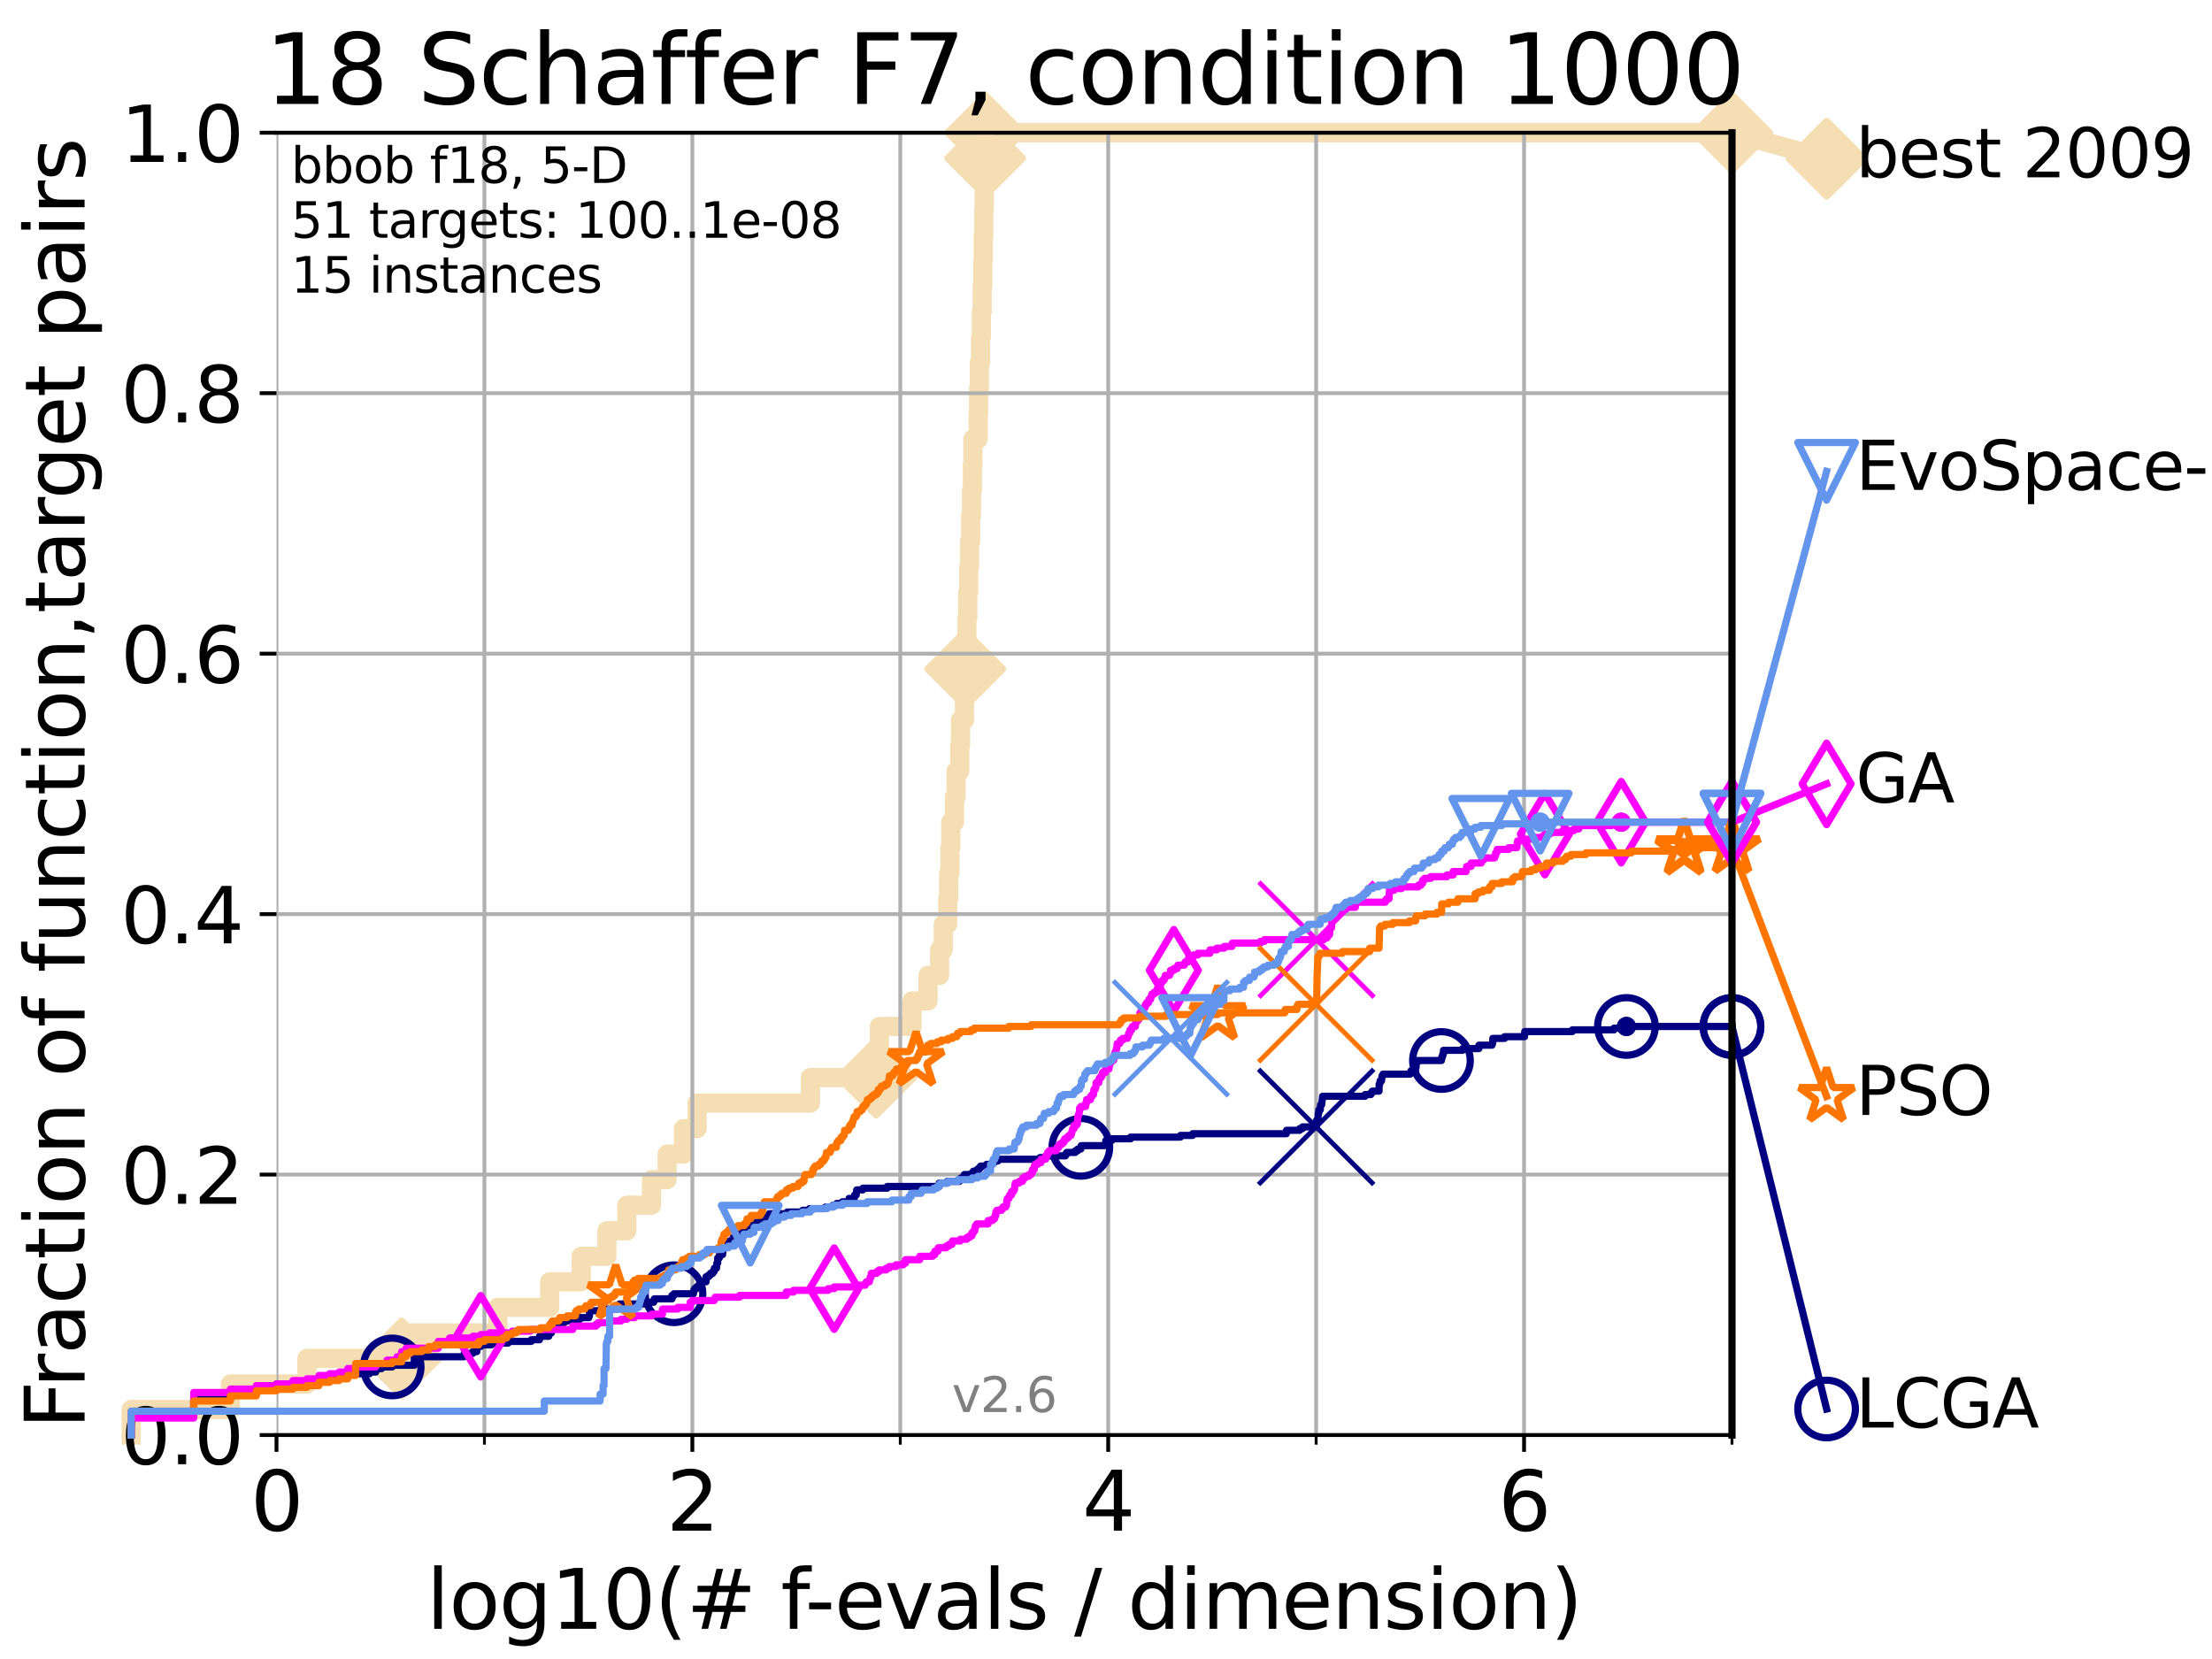 <?xml version="1.0" encoding="utf-8" standalone="no"?>
<!DOCTYPE svg PUBLIC "-//W3C//DTD SVG 1.1//EN"
  "http://www.w3.org/Graphics/SVG/1.1/DTD/svg11.dtd">
<svg xmlns:xlink="http://www.w3.org/1999/xlink" width="460.8pt" height="345.6pt" viewBox="0 0 460.8 345.6" xmlns="http://www.w3.org/2000/svg" version="1.1">
 <defs>
  <style type="text/css">*{stroke-linejoin: round; stroke-linecap: butt}</style>
 </defs>
 <g id="figure_1">
  <g id="patch_1">
   <path d="M 0 345.6 
L 460.8 345.6 
L 460.8 0 
L 0 0 
z
" style="fill: #ffffff"/>
  </g>
  <g id="axes_1">
   <g id="patch_2">
    <path d="M 57.6 298.944 
L 360.806 298.944 
L 360.806 27.648 
L 57.6 27.648 
z
" style="fill: #ffffff"/>
   </g>
   <g id="line2d_1">
    <path d="M 27.324 298.944 
L 27.324 293.624 
L 47.991 293.624 
L 47.991 288.305 
L 63.93 288.305 
L 63.93 282.985 
L 83.678 282.985 
L 83.678 277.666 
L 103.707 277.666 
L 103.707 272.346 
L 114.51 272.346 
L 114.51 267.027 
L 121.073 267.027 
L 121.073 261.707 
L 126.421 261.707 
L 126.421 256.388 
L 130.579 256.388 
L 130.579 251.068 
L 135.717 251.068 
L 135.717 245.749 
L 138.969 245.749 
L 138.969 240.429 
L 142.373 240.429 
L 142.373 235.11 
L 145.22 235.11 
L 145.22 229.79 
L 168.822 229.79 
L 168.822 224.471 
L 182.526 224.471 
L 182.526 219.151 
L 183.197 219.151 
L 183.197 213.832 
L 189.997 213.832 
L 189.997 208.512 
L 193.324 208.512 
L 193.324 203.192 
L 195.732 203.192 
L 195.732 197.873 
L 196.507 197.873 
L 196.507 192.553 
L 197.419 192.553 
L 197.419 187.234 
L 197.627 187.234 
L 197.627 181.914 
L 197.9 181.914 
L 197.9 176.595 
L 198.051 176.595 
L 198.051 171.275 
L 198.84 171.275 
L 198.84 165.956 
L 199.179 165.956 
L 199.179 160.636 
L 199.938 160.636 
L 199.938 155.317 
L 200.097 155.317 
L 200.097 149.997 
L 200.919 149.997 
L 200.919 144.678 
L 201.077 144.678 
L 201.077 139.358 
L 201.283 139.358 
L 201.283 134.039 
L 201.429 134.039 
L 201.429 128.719 
L 201.599 128.719 
L 201.599 123.4 
L 201.808 123.4 
L 201.808 118.08 
L 201.989 118.08 
L 201.989 112.76 
L 202.215 112.76 
L 202.215 107.441 
L 202.376 107.441 
L 202.376 102.121 
L 202.555 102.121 
L 202.555 96.802 
L 202.671 96.802 
L 202.671 91.482 
L 203.776 91.482 
L 203.776 86.163 
L 203.867 86.163 
L 203.867 80.843 
L 204.013 80.843 
L 204.013 75.524 
L 204.271 75.524 
L 204.271 70.204 
L 204.438 70.204 
L 204.438 64.885 
L 204.603 64.885 
L 204.603 59.565 
L 204.736 59.565 
L 204.736 54.246 
L 204.838 54.246 
L 204.838 48.926 
L 204.935 48.926 
L 204.935 43.607 
L 205.044 43.607 
L 205.044 38.287 
L 205.136 38.287 
L 205.136 32.968 
L 205.233 32.968 
L 205.233 27.648 
L 360.806 27.648 
" style="fill: none; stroke: #f5deb3; stroke-width: 4; stroke-linecap: square"/>
   </g>
   <g id="line2d_2">
    <defs>
     <path id="ma8f15dec90" d="M 0 7.778 
L 7.778 0 
L 0 -7.778 
L -7.778 0 
z
" style="stroke: #f5deb3; stroke-width: 1.5; stroke-linejoin: miter"/>
    </defs>
    <g>
     <use xlink:href="#ma8f15dec90" x="83.678" y="282.985" style="fill: #f5deb3; stroke: #f5deb3; stroke-width: 1.5; stroke-linejoin: miter"/>
     <use xlink:href="#ma8f15dec90" x="182.526" y="224.471" style="fill: #f5deb3; stroke: #f5deb3; stroke-width: 1.5; stroke-linejoin: miter"/>
     <use xlink:href="#ma8f15dec90" x="201.077" y="139.358" style="fill: #f5deb3; stroke: #f5deb3; stroke-width: 1.5; stroke-linejoin: miter"/>
     <use xlink:href="#ma8f15dec90" x="205.233" y="32.968" style="fill: #f5deb3; stroke: #f5deb3; stroke-width: 1.5; stroke-linejoin: miter"/>
     <use xlink:href="#ma8f15dec90" x="205.233" y="27.648" style="fill: #f5deb3; stroke: #f5deb3; stroke-width: 1.5; stroke-linejoin: miter"/>
     <use xlink:href="#ma8f15dec90" x="360.806" y="27.648" style="fill: #f5deb3; stroke: #f5deb3; stroke-width: 1.5; stroke-linejoin: miter"/>
    </g>
   </g>
   <g id="line2d_3">
    <path style="fill: none; stroke: #f5deb3; stroke-width: 4; stroke-linecap: square"/>
    <g/>
   </g>
   <g id="line2d_4">
    <path d="M 360.806 27.648 
L 380.515 33.074 
" style="fill: none; stroke: #f5deb3; stroke-width: 4; stroke-linecap: square"/>
    <g>
     <use xlink:href="#ma8f15dec90" x="360.806" y="27.648" style="fill: #f5deb3; stroke: #f5deb3; stroke-width: 1.5; stroke-linejoin: miter"/>
     <use xlink:href="#ma8f15dec90" x="380.515" y="33.074" style="fill: #f5deb3; stroke: #f5deb3; stroke-width: 1.5; stroke-linejoin: miter"/>
    </g>
   </g>
   <g id="matplotlib.axis_1">
    <g id="xtick_1">
     <g id="line2d_5">
      <path d="M 57.6 298.944 
L 57.6 27.648 
" clip-path="url(#p25031e6a52)" style="fill: none; stroke: #b0b0b0; stroke-width: 0.8; stroke-linecap: square"/>
     </g>
     <g id="line2d_6">
      <defs>
       <path id="md39ad14d2d" d="M 0 0 
L 0 3.5 
" style="stroke: #000000; stroke-width: 0.8"/>
      </defs>
      <g>
       <use xlink:href="#md39ad14d2d" x="57.6" y="298.944" style="stroke: #000000; stroke-width: 0.8"/>
      </g>
     </g>
     <g id="text_1">
      <!-- 0 -->
      <g transform="translate(52.192 318.861)scale(0.17 -0.17)">
       <defs>
        <path id="DejaVuSans-30" d="M 2034 4250 
Q 1547 4250 1301 3770 
Q 1056 3291 1056 2328 
Q 1056 1369 1301 889 
Q 1547 409 2034 409 
Q 2525 409 2770 889 
Q 3016 1369 3016 2328 
Q 3016 3291 2770 3770 
Q 2525 4250 2034 4250 
z
M 2034 4750 
Q 2819 4750 3233 4129 
Q 3647 3509 3647 2328 
Q 3647 1150 3233 529 
Q 2819 -91 2034 -91 
Q 1250 -91 836 529 
Q 422 1150 422 2328 
Q 422 3509 836 4129 
Q 1250 4750 2034 4750 
z
" transform="scale(0.016)"/>
       </defs>
       <use xlink:href="#DejaVuSans-30"/>
      </g>
     </g>
    </g>
    <g id="xtick_2">
     <g id="line2d_7">
      <path d="M 144.23 298.944 
L 144.23 27.648 
" clip-path="url(#p25031e6a52)" style="fill: none; stroke: #b0b0b0; stroke-width: 0.8; stroke-linecap: square"/>
     </g>
     <g id="line2d_8">
      <g>
       <use xlink:href="#md39ad14d2d" x="144.23" y="298.944" style="stroke: #000000; stroke-width: 0.8"/>
      </g>
     </g>
     <g id="text_2">
      <!-- 2 -->
      <g transform="translate(138.822 318.861)scale(0.17 -0.17)">
       <defs>
        <path id="DejaVuSans-32" d="M 1228 531 
L 3431 531 
L 3431 0 
L 469 0 
L 469 531 
Q 828 903 1448 1529 
Q 2069 2156 2228 2338 
Q 2531 2678 2651 2914 
Q 2772 3150 2772 3378 
Q 2772 3750 2511 3984 
Q 2250 4219 1831 4219 
Q 1534 4219 1204 4116 
Q 875 4013 500 3803 
L 500 4441 
Q 881 4594 1212 4672 
Q 1544 4750 1819 4750 
Q 2544 4750 2975 4387 
Q 3406 4025 3406 3419 
Q 3406 3131 3298 2873 
Q 3191 2616 2906 2266 
Q 2828 2175 2409 1742 
Q 1991 1309 1228 531 
z
" transform="scale(0.016)"/>
       </defs>
       <use xlink:href="#DejaVuSans-32"/>
      </g>
     </g>
    </g>
    <g id="xtick_3">
     <g id="line2d_9">
      <path d="M 230.861 298.944 
L 230.861 27.648 
" clip-path="url(#p25031e6a52)" style="fill: none; stroke: #b0b0b0; stroke-width: 0.8; stroke-linecap: square"/>
     </g>
     <g id="line2d_10">
      <g>
       <use xlink:href="#md39ad14d2d" x="230.861" y="298.944" style="stroke: #000000; stroke-width: 0.8"/>
      </g>
     </g>
     <g id="text_3">
      <!-- 4 -->
      <g transform="translate(225.453 318.861)scale(0.17 -0.17)">
       <defs>
        <path id="DejaVuSans-34" d="M 2419 4116 
L 825 1625 
L 2419 1625 
L 2419 4116 
z
M 2253 4666 
L 3047 4666 
L 3047 1625 
L 3713 1625 
L 3713 1100 
L 3047 1100 
L 3047 0 
L 2419 0 
L 2419 1100 
L 313 1100 
L 313 1709 
L 2253 4666 
z
" transform="scale(0.016)"/>
       </defs>
       <use xlink:href="#DejaVuSans-34"/>
      </g>
     </g>
    </g>
    <g id="xtick_4">
     <g id="line2d_11">
      <path d="M 317.491 298.944 
L 317.491 27.648 
" clip-path="url(#p25031e6a52)" style="fill: none; stroke: #b0b0b0; stroke-width: 0.8; stroke-linecap: square"/>
     </g>
     <g id="line2d_12">
      <g>
       <use xlink:href="#md39ad14d2d" x="317.491" y="298.944" style="stroke: #000000; stroke-width: 0.8"/>
      </g>
     </g>
     <g id="text_4">
      <!-- 6 -->
      <g transform="translate(312.083 318.861)scale(0.17 -0.17)">
       <defs>
        <path id="DejaVuSans-36" d="M 2113 2584 
Q 1688 2584 1439 2293 
Q 1191 2003 1191 1497 
Q 1191 994 1439 701 
Q 1688 409 2113 409 
Q 2538 409 2786 701 
Q 3034 994 3034 1497 
Q 3034 2003 2786 2293 
Q 2538 2584 2113 2584 
z
M 3366 4563 
L 3366 3988 
Q 3128 4100 2886 4159 
Q 2644 4219 2406 4219 
Q 1781 4219 1451 3797 
Q 1122 3375 1075 2522 
Q 1259 2794 1537 2939 
Q 1816 3084 2150 3084 
Q 2853 3084 3261 2657 
Q 3669 2231 3669 1497 
Q 3669 778 3244 343 
Q 2819 -91 2113 -91 
Q 1303 -91 875 529 
Q 447 1150 447 2328 
Q 447 3434 972 4092 
Q 1497 4750 2381 4750 
Q 2619 4750 2861 4703 
Q 3103 4656 3366 4563 
z
" transform="scale(0.016)"/>
       </defs>
       <use xlink:href="#DejaVuSans-36"/>
      </g>
     </g>
    </g>
    <g id="xtick_5">
     <g id="line2d_13">
      <path d="M 100.915 298.944 
L 100.915 27.648 
" clip-path="url(#p25031e6a52)" style="fill: none; stroke: #b0b0b0; stroke-width: 0.8; stroke-linecap: square"/>
     </g>
     <g id="line2d_14">
      <defs>
       <path id="mad6f9cc24e" d="M 0 0 
L 0 2 
" style="stroke: #000000; stroke-width: 0.6"/>
      </defs>
      <g>
       <use xlink:href="#mad6f9cc24e" x="100.915" y="298.944" style="stroke: #000000; stroke-width: 0.6"/>
      </g>
     </g>
    </g>
    <g id="xtick_6">
     <g id="line2d_15">
      <path d="M 187.546 298.944 
L 187.546 27.648 
" clip-path="url(#p25031e6a52)" style="fill: none; stroke: #b0b0b0; stroke-width: 0.8; stroke-linecap: square"/>
     </g>
     <g id="line2d_16">
      <g>
       <use xlink:href="#mad6f9cc24e" x="187.546" y="298.944" style="stroke: #000000; stroke-width: 0.6"/>
      </g>
     </g>
    </g>
    <g id="xtick_7">
     <g id="line2d_17">
      <path d="M 274.176 298.944 
L 274.176 27.648 
" clip-path="url(#p25031e6a52)" style="fill: none; stroke: #b0b0b0; stroke-width: 0.8; stroke-linecap: square"/>
     </g>
     <g id="line2d_18">
      <g>
       <use xlink:href="#mad6f9cc24e" x="274.176" y="298.944" style="stroke: #000000; stroke-width: 0.6"/>
      </g>
     </g>
    </g>
    <g id="xtick_8">
     <g id="line2d_19">
      <path d="M 360.806 298.944 
L 360.806 27.648 
" clip-path="url(#p25031e6a52)" style="fill: none; stroke: #b0b0b0; stroke-width: 0.8; stroke-linecap: square"/>
     </g>
     <g id="line2d_20">
      <g>
       <use xlink:href="#mad6f9cc24e" x="360.806" y="298.944" style="stroke: #000000; stroke-width: 0.6"/>
      </g>
     </g>
    </g>
    <g id="text_5">
     <!-- log10(# f-evals / dimension) -->
     <g transform="translate(88.823 339.314)scale(0.17 -0.17)">
      <defs>
       <path id="DejaVuSans-6c" d="M 603 4863 
L 1178 4863 
L 1178 0 
L 603 0 
L 603 4863 
z
" transform="scale(0.016)"/>
       <path id="DejaVuSans-6f" d="M 1959 3097 
Q 1497 3097 1228 2736 
Q 959 2375 959 1747 
Q 959 1119 1226 758 
Q 1494 397 1959 397 
Q 2419 397 2687 759 
Q 2956 1122 2956 1747 
Q 2956 2369 2687 2733 
Q 2419 3097 1959 3097 
z
M 1959 3584 
Q 2709 3584 3137 3096 
Q 3566 2609 3566 1747 
Q 3566 888 3137 398 
Q 2709 -91 1959 -91 
Q 1206 -91 779 398 
Q 353 888 353 1747 
Q 353 2609 779 3096 
Q 1206 3584 1959 3584 
z
" transform="scale(0.016)"/>
       <path id="DejaVuSans-67" d="M 2906 1791 
Q 2906 2416 2648 2759 
Q 2391 3103 1925 3103 
Q 1463 3103 1205 2759 
Q 947 2416 947 1791 
Q 947 1169 1205 825 
Q 1463 481 1925 481 
Q 2391 481 2648 825 
Q 2906 1169 2906 1791 
z
M 3481 434 
Q 3481 -459 3084 -895 
Q 2688 -1331 1869 -1331 
Q 1566 -1331 1297 -1286 
Q 1028 -1241 775 -1147 
L 775 -588 
Q 1028 -725 1275 -790 
Q 1522 -856 1778 -856 
Q 2344 -856 2625 -561 
Q 2906 -266 2906 331 
L 2906 616 
Q 2728 306 2450 153 
Q 2172 0 1784 0 
Q 1141 0 747 490 
Q 353 981 353 1791 
Q 353 2603 747 3093 
Q 1141 3584 1784 3584 
Q 2172 3584 2450 3431 
Q 2728 3278 2906 2969 
L 2906 3500 
L 3481 3500 
L 3481 434 
z
" transform="scale(0.016)"/>
       <path id="DejaVuSans-31" d="M 794 531 
L 1825 531 
L 1825 4091 
L 703 3866 
L 703 4441 
L 1819 4666 
L 2450 4666 
L 2450 531 
L 3481 531 
L 3481 0 
L 794 0 
L 794 531 
z
" transform="scale(0.016)"/>
       <path id="DejaVuSans-28" d="M 1984 4856 
Q 1566 4138 1362 3434 
Q 1159 2731 1159 2009 
Q 1159 1288 1364 580 
Q 1569 -128 1984 -844 
L 1484 -844 
Q 1016 -109 783 600 
Q 550 1309 550 2009 
Q 550 2706 781 3412 
Q 1013 4119 1484 4856 
L 1984 4856 
z
" transform="scale(0.016)"/>
       <path id="DejaVuSans-23" d="M 3272 2816 
L 2363 2816 
L 2100 1772 
L 3016 1772 
L 3272 2816 
z
M 2803 4594 
L 2478 3297 
L 3391 3297 
L 3719 4594 
L 4219 4594 
L 3897 3297 
L 4872 3297 
L 4872 2816 
L 3775 2816 
L 3519 1772 
L 4513 1772 
L 4513 1294 
L 3397 1294 
L 3072 0 
L 2572 0 
L 2894 1294 
L 1978 1294 
L 1656 0 
L 1153 0 
L 1478 1294 
L 494 1294 
L 494 1772 
L 1594 1772 
L 1856 2816 
L 850 2816 
L 850 3297 
L 1978 3297 
L 2297 4594 
L 2803 4594 
z
" transform="scale(0.016)"/>
       <path id="DejaVuSans-20" transform="scale(0.016)"/>
       <path id="DejaVuSans-66" d="M 2375 4863 
L 2375 4384 
L 1825 4384 
Q 1516 4384 1395 4259 
Q 1275 4134 1275 3809 
L 1275 3500 
L 2222 3500 
L 2222 3053 
L 1275 3053 
L 1275 0 
L 697 0 
L 697 3053 
L 147 3053 
L 147 3500 
L 697 3500 
L 697 3744 
Q 697 4328 969 4595 
Q 1241 4863 1831 4863 
L 2375 4863 
z
" transform="scale(0.016)"/>
       <path id="DejaVuSans-2d" d="M 313 2009 
L 1997 2009 
L 1997 1497 
L 313 1497 
L 313 2009 
z
" transform="scale(0.016)"/>
       <path id="DejaVuSans-65" d="M 3597 1894 
L 3597 1613 
L 953 1613 
Q 991 1019 1311 708 
Q 1631 397 2203 397 
Q 2534 397 2845 478 
Q 3156 559 3463 722 
L 3463 178 
Q 3153 47 2828 -22 
Q 2503 -91 2169 -91 
Q 1331 -91 842 396 
Q 353 884 353 1716 
Q 353 2575 817 3079 
Q 1281 3584 2069 3584 
Q 2775 3584 3186 3129 
Q 3597 2675 3597 1894 
z
M 3022 2063 
Q 3016 2534 2758 2815 
Q 2500 3097 2075 3097 
Q 1594 3097 1305 2825 
Q 1016 2553 972 2059 
L 3022 2063 
z
" transform="scale(0.016)"/>
       <path id="DejaVuSans-76" d="M 191 3500 
L 800 3500 
L 1894 563 
L 2988 3500 
L 3597 3500 
L 2284 0 
L 1503 0 
L 191 3500 
z
" transform="scale(0.016)"/>
       <path id="DejaVuSans-61" d="M 2194 1759 
Q 1497 1759 1228 1600 
Q 959 1441 959 1056 
Q 959 750 1161 570 
Q 1363 391 1709 391 
Q 2188 391 2477 730 
Q 2766 1069 2766 1631 
L 2766 1759 
L 2194 1759 
z
M 3341 1997 
L 3341 0 
L 2766 0 
L 2766 531 
Q 2569 213 2275 61 
Q 1981 -91 1556 -91 
Q 1019 -91 701 211 
Q 384 513 384 1019 
Q 384 1609 779 1909 
Q 1175 2209 1959 2209 
L 2766 2209 
L 2766 2266 
Q 2766 2663 2505 2880 
Q 2244 3097 1772 3097 
Q 1472 3097 1187 3025 
Q 903 2953 641 2809 
L 641 3341 
Q 956 3463 1253 3523 
Q 1550 3584 1831 3584 
Q 2591 3584 2966 3190 
Q 3341 2797 3341 1997 
z
" transform="scale(0.016)"/>
       <path id="DejaVuSans-73" d="M 2834 3397 
L 2834 2853 
Q 2591 2978 2328 3040 
Q 2066 3103 1784 3103 
Q 1356 3103 1142 2972 
Q 928 2841 928 2578 
Q 928 2378 1081 2264 
Q 1234 2150 1697 2047 
L 1894 2003 
Q 2506 1872 2764 1633 
Q 3022 1394 3022 966 
Q 3022 478 2636 193 
Q 2250 -91 1575 -91 
Q 1294 -91 989 -36 
Q 684 19 347 128 
L 347 722 
Q 666 556 975 473 
Q 1284 391 1588 391 
Q 1994 391 2212 530 
Q 2431 669 2431 922 
Q 2431 1156 2273 1281 
Q 2116 1406 1581 1522 
L 1381 1569 
Q 847 1681 609 1914 
Q 372 2147 372 2553 
Q 372 3047 722 3315 
Q 1072 3584 1716 3584 
Q 2034 3584 2315 3537 
Q 2597 3491 2834 3397 
z
" transform="scale(0.016)"/>
       <path id="DejaVuSans-2f" d="M 1625 4666 
L 2156 4666 
L 531 -594 
L 0 -594 
L 1625 4666 
z
" transform="scale(0.016)"/>
       <path id="DejaVuSans-64" d="M 2906 2969 
L 2906 4863 
L 3481 4863 
L 3481 0 
L 2906 0 
L 2906 525 
Q 2725 213 2448 61 
Q 2172 -91 1784 -91 
Q 1150 -91 751 415 
Q 353 922 353 1747 
Q 353 2572 751 3078 
Q 1150 3584 1784 3584 
Q 2172 3584 2448 3432 
Q 2725 3281 2906 2969 
z
M 947 1747 
Q 947 1113 1208 752 
Q 1469 391 1925 391 
Q 2381 391 2643 752 
Q 2906 1113 2906 1747 
Q 2906 2381 2643 2742 
Q 2381 3103 1925 3103 
Q 1469 3103 1208 2742 
Q 947 2381 947 1747 
z
" transform="scale(0.016)"/>
       <path id="DejaVuSans-69" d="M 603 3500 
L 1178 3500 
L 1178 0 
L 603 0 
L 603 3500 
z
M 603 4863 
L 1178 4863 
L 1178 4134 
L 603 4134 
L 603 4863 
z
" transform="scale(0.016)"/>
       <path id="DejaVuSans-6d" d="M 3328 2828 
Q 3544 3216 3844 3400 
Q 4144 3584 4550 3584 
Q 5097 3584 5394 3201 
Q 5691 2819 5691 2113 
L 5691 0 
L 5113 0 
L 5113 2094 
Q 5113 2597 4934 2840 
Q 4756 3084 4391 3084 
Q 3944 3084 3684 2787 
Q 3425 2491 3425 1978 
L 3425 0 
L 2847 0 
L 2847 2094 
Q 2847 2600 2669 2842 
Q 2491 3084 2119 3084 
Q 1678 3084 1418 2786 
Q 1159 2488 1159 1978 
L 1159 0 
L 581 0 
L 581 3500 
L 1159 3500 
L 1159 2956 
Q 1356 3278 1631 3431 
Q 1906 3584 2284 3584 
Q 2666 3584 2933 3390 
Q 3200 3197 3328 2828 
z
" transform="scale(0.016)"/>
       <path id="DejaVuSans-6e" d="M 3513 2113 
L 3513 0 
L 2938 0 
L 2938 2094 
Q 2938 2591 2744 2837 
Q 2550 3084 2163 3084 
Q 1697 3084 1428 2787 
Q 1159 2491 1159 1978 
L 1159 0 
L 581 0 
L 581 3500 
L 1159 3500 
L 1159 2956 
Q 1366 3272 1645 3428 
Q 1925 3584 2291 3584 
Q 2894 3584 3203 3211 
Q 3513 2838 3513 2113 
z
" transform="scale(0.016)"/>
       <path id="DejaVuSans-29" d="M 513 4856 
L 1013 4856 
Q 1481 4119 1714 3412 
Q 1947 2706 1947 2009 
Q 1947 1309 1714 600 
Q 1481 -109 1013 -844 
L 513 -844 
Q 928 -128 1133 580 
Q 1338 1288 1338 2009 
Q 1338 2731 1133 3434 
Q 928 4138 513 4856 
z
" transform="scale(0.016)"/>
      </defs>
      <use xlink:href="#DejaVuSans-6c"/>
      <use xlink:href="#DejaVuSans-6f" x="27.783"/>
      <use xlink:href="#DejaVuSans-67" x="88.965"/>
      <use xlink:href="#DejaVuSans-31" x="152.441"/>
      <use xlink:href="#DejaVuSans-30" x="216.064"/>
      <use xlink:href="#DejaVuSans-28" x="279.688"/>
      <use xlink:href="#DejaVuSans-23" x="318.701"/>
      <use xlink:href="#DejaVuSans-20" x="402.49"/>
      <use xlink:href="#DejaVuSans-66" x="434.277"/>
      <use xlink:href="#DejaVuSans-2d" x="463.982"/>
      <use xlink:href="#DejaVuSans-65" x="500.066"/>
      <use xlink:href="#DejaVuSans-76" x="561.59"/>
      <use xlink:href="#DejaVuSans-61" x="620.77"/>
      <use xlink:href="#DejaVuSans-6c" x="682.049"/>
      <use xlink:href="#DejaVuSans-73" x="709.832"/>
      <use xlink:href="#DejaVuSans-20" x="761.932"/>
      <use xlink:href="#DejaVuSans-2f" x="793.719"/>
      <use xlink:href="#DejaVuSans-20" x="827.41"/>
      <use xlink:href="#DejaVuSans-64" x="859.197"/>
      <use xlink:href="#DejaVuSans-69" x="922.674"/>
      <use xlink:href="#DejaVuSans-6d" x="950.457"/>
      <use xlink:href="#DejaVuSans-65" x="1047.869"/>
      <use xlink:href="#DejaVuSans-6e" x="1109.393"/>
      <use xlink:href="#DejaVuSans-73" x="1172.771"/>
      <use xlink:href="#DejaVuSans-69" x="1224.871"/>
      <use xlink:href="#DejaVuSans-6f" x="1252.654"/>
      <use xlink:href="#DejaVuSans-6e" x="1313.836"/>
      <use xlink:href="#DejaVuSans-29" x="1377.215"/>
     </g>
    </g>
   </g>
   <g id="matplotlib.axis_2">
    <g id="ytick_1">
     <g id="line2d_21">
      <path d="M 57.6 298.944 
L 360.806 298.944 
" clip-path="url(#p25031e6a52)" style="fill: none; stroke: #b0b0b0; stroke-width: 0.8; stroke-linecap: square"/>
     </g>
     <g id="line2d_22">
      <defs>
       <path id="m1ae9f22c4f" d="M 0 0 
L -3.5 0 
" style="stroke: #000000; stroke-width: 0.8"/>
      </defs>
      <g>
       <use xlink:href="#m1ae9f22c4f" x="57.6" y="298.944" style="stroke: #000000; stroke-width: 0.8"/>
      </g>
     </g>
     <g id="text_6">
      <!-- 0.0 -->
      <g transform="translate(25.155 305.023)scale(0.16 -0.16)">
       <defs>
        <path id="DejaVuSans-2e" d="M 684 794 
L 1344 794 
L 1344 0 
L 684 0 
L 684 794 
z
" transform="scale(0.016)"/>
       </defs>
       <use xlink:href="#DejaVuSans-30"/>
       <use xlink:href="#DejaVuSans-2e" x="63.623"/>
       <use xlink:href="#DejaVuSans-30" x="95.41"/>
      </g>
     </g>
    </g>
    <g id="ytick_2">
     <g id="line2d_23">
      <path d="M 57.6 244.685 
L 360.806 244.685 
" clip-path="url(#p25031e6a52)" style="fill: none; stroke: #b0b0b0; stroke-width: 0.8; stroke-linecap: square"/>
     </g>
     <g id="line2d_24">
      <g>
       <use xlink:href="#m1ae9f22c4f" x="57.6" y="244.685" style="stroke: #000000; stroke-width: 0.8"/>
      </g>
     </g>
     <g id="text_7">
      <!-- 0.2 -->
      <g transform="translate(25.155 250.764)scale(0.16 -0.16)">
       <use xlink:href="#DejaVuSans-30"/>
       <use xlink:href="#DejaVuSans-2e" x="63.623"/>
       <use xlink:href="#DejaVuSans-32" x="95.41"/>
      </g>
     </g>
    </g>
    <g id="ytick_3">
     <g id="line2d_25">
      <path d="M 57.6 190.426 
L 360.806 190.426 
" clip-path="url(#p25031e6a52)" style="fill: none; stroke: #b0b0b0; stroke-width: 0.8; stroke-linecap: square"/>
     </g>
     <g id="line2d_26">
      <g>
       <use xlink:href="#m1ae9f22c4f" x="57.6" y="190.426" style="stroke: #000000; stroke-width: 0.8"/>
      </g>
     </g>
     <g id="text_8">
      <!-- 0.4 -->
      <g transform="translate(25.155 196.504)scale(0.16 -0.16)">
       <use xlink:href="#DejaVuSans-30"/>
       <use xlink:href="#DejaVuSans-2e" x="63.623"/>
       <use xlink:href="#DejaVuSans-34" x="95.41"/>
      </g>
     </g>
    </g>
    <g id="ytick_4">
     <g id="line2d_27">
      <path d="M 57.6 136.166 
L 360.806 136.166 
" clip-path="url(#p25031e6a52)" style="fill: none; stroke: #b0b0b0; stroke-width: 0.8; stroke-linecap: square"/>
     </g>
     <g id="line2d_28">
      <g>
       <use xlink:href="#m1ae9f22c4f" x="57.6" y="136.166" style="stroke: #000000; stroke-width: 0.8"/>
      </g>
     </g>
     <g id="text_9">
      <!-- 0.6 -->
      <g transform="translate(25.155 142.245)scale(0.16 -0.16)">
       <use xlink:href="#DejaVuSans-30"/>
       <use xlink:href="#DejaVuSans-2e" x="63.623"/>
       <use xlink:href="#DejaVuSans-36" x="95.41"/>
      </g>
     </g>
    </g>
    <g id="ytick_5">
     <g id="line2d_29">
      <path d="M 57.6 81.907 
L 360.806 81.907 
" clip-path="url(#p25031e6a52)" style="fill: none; stroke: #b0b0b0; stroke-width: 0.8; stroke-linecap: square"/>
     </g>
     <g id="line2d_30">
      <g>
       <use xlink:href="#m1ae9f22c4f" x="57.6" y="81.907" style="stroke: #000000; stroke-width: 0.8"/>
      </g>
     </g>
     <g id="text_10">
      <!-- 0.8 -->
      <g transform="translate(25.155 87.986)scale(0.16 -0.16)">
       <defs>
        <path id="DejaVuSans-38" d="M 2034 2216 
Q 1584 2216 1326 1975 
Q 1069 1734 1069 1313 
Q 1069 891 1326 650 
Q 1584 409 2034 409 
Q 2484 409 2743 651 
Q 3003 894 3003 1313 
Q 3003 1734 2745 1975 
Q 2488 2216 2034 2216 
z
M 1403 2484 
Q 997 2584 770 2862 
Q 544 3141 544 3541 
Q 544 4100 942 4425 
Q 1341 4750 2034 4750 
Q 2731 4750 3128 4425 
Q 3525 4100 3525 3541 
Q 3525 3141 3298 2862 
Q 3072 2584 2669 2484 
Q 3125 2378 3379 2068 
Q 3634 1759 3634 1313 
Q 3634 634 3220 271 
Q 2806 -91 2034 -91 
Q 1263 -91 848 271 
Q 434 634 434 1313 
Q 434 1759 690 2068 
Q 947 2378 1403 2484 
z
M 1172 3481 
Q 1172 3119 1398 2916 
Q 1625 2713 2034 2713 
Q 2441 2713 2670 2916 
Q 2900 3119 2900 3481 
Q 2900 3844 2670 4047 
Q 2441 4250 2034 4250 
Q 1625 4250 1398 4047 
Q 1172 3844 1172 3481 
z
" transform="scale(0.016)"/>
       </defs>
       <use xlink:href="#DejaVuSans-30"/>
       <use xlink:href="#DejaVuSans-2e" x="63.623"/>
       <use xlink:href="#DejaVuSans-38" x="95.41"/>
      </g>
     </g>
    </g>
    <g id="ytick_6">
     <g id="line2d_31">
      <path d="M 57.6 27.648 
L 360.806 27.648 
" clip-path="url(#p25031e6a52)" style="fill: none; stroke: #b0b0b0; stroke-width: 0.8; stroke-linecap: square"/>
     </g>
     <g id="line2d_32">
      <g>
       <use xlink:href="#m1ae9f22c4f" x="57.6" y="27.648" style="stroke: #000000; stroke-width: 0.8"/>
      </g>
     </g>
     <g id="text_11">
      <!-- 1.0 -->
      <g transform="translate(25.155 33.727)scale(0.16 -0.16)">
       <use xlink:href="#DejaVuSans-31"/>
       <use xlink:href="#DejaVuSans-2e" x="63.623"/>
       <use xlink:href="#DejaVuSans-30" x="95.41"/>
      </g>
     </g>
    </g>
    <g id="text_12">
     <!-- Fraction of function,target pairs -->
     <g transform="translate(17.62 297.681)rotate(-90)scale(0.17 -0.17)">
      <defs>
       <path id="DejaVuSans-46" d="M 628 4666 
L 3309 4666 
L 3309 4134 
L 1259 4134 
L 1259 2759 
L 3109 2759 
L 3109 2228 
L 1259 2228 
L 1259 0 
L 628 0 
L 628 4666 
z
" transform="scale(0.016)"/>
       <path id="DejaVuSans-72" d="M 2631 2963 
Q 2534 3019 2420 3045 
Q 2306 3072 2169 3072 
Q 1681 3072 1420 2755 
Q 1159 2438 1159 1844 
L 1159 0 
L 581 0 
L 581 3500 
L 1159 3500 
L 1159 2956 
Q 1341 3275 1631 3429 
Q 1922 3584 2338 3584 
Q 2397 3584 2469 3576 
Q 2541 3569 2628 3553 
L 2631 2963 
z
" transform="scale(0.016)"/>
       <path id="DejaVuSans-63" d="M 3122 3366 
L 3122 2828 
Q 2878 2963 2633 3030 
Q 2388 3097 2138 3097 
Q 1578 3097 1268 2742 
Q 959 2388 959 1747 
Q 959 1106 1268 751 
Q 1578 397 2138 397 
Q 2388 397 2633 464 
Q 2878 531 3122 666 
L 3122 134 
Q 2881 22 2623 -34 
Q 2366 -91 2075 -91 
Q 1284 -91 818 406 
Q 353 903 353 1747 
Q 353 2603 823 3093 
Q 1294 3584 2113 3584 
Q 2378 3584 2631 3529 
Q 2884 3475 3122 3366 
z
" transform="scale(0.016)"/>
       <path id="DejaVuSans-74" d="M 1172 4494 
L 1172 3500 
L 2356 3500 
L 2356 3053 
L 1172 3053 
L 1172 1153 
Q 1172 725 1289 603 
Q 1406 481 1766 481 
L 2356 481 
L 2356 0 
L 1766 0 
Q 1100 0 847 248 
Q 594 497 594 1153 
L 594 3053 
L 172 3053 
L 172 3500 
L 594 3500 
L 594 4494 
L 1172 4494 
z
" transform="scale(0.016)"/>
       <path id="DejaVuSans-75" d="M 544 1381 
L 544 3500 
L 1119 3500 
L 1119 1403 
Q 1119 906 1312 657 
Q 1506 409 1894 409 
Q 2359 409 2629 706 
Q 2900 1003 2900 1516 
L 2900 3500 
L 3475 3500 
L 3475 0 
L 2900 0 
L 2900 538 
Q 2691 219 2414 64 
Q 2138 -91 1772 -91 
Q 1169 -91 856 284 
Q 544 659 544 1381 
z
M 1991 3584 
L 1991 3584 
z
" transform="scale(0.016)"/>
       <path id="DejaVuSans-2c" d="M 750 794 
L 1409 794 
L 1409 256 
L 897 -744 
L 494 -744 
L 750 256 
L 750 794 
z
" transform="scale(0.016)"/>
       <path id="DejaVuSans-70" d="M 1159 525 
L 1159 -1331 
L 581 -1331 
L 581 3500 
L 1159 3500 
L 1159 2969 
Q 1341 3281 1617 3432 
Q 1894 3584 2278 3584 
Q 2916 3584 3314 3078 
Q 3713 2572 3713 1747 
Q 3713 922 3314 415 
Q 2916 -91 2278 -91 
Q 1894 -91 1617 61 
Q 1341 213 1159 525 
z
M 3116 1747 
Q 3116 2381 2855 2742 
Q 2594 3103 2138 3103 
Q 1681 3103 1420 2742 
Q 1159 2381 1159 1747 
Q 1159 1113 1420 752 
Q 1681 391 2138 391 
Q 2594 391 2855 752 
Q 3116 1113 3116 1747 
z
" transform="scale(0.016)"/>
      </defs>
      <use xlink:href="#DejaVuSans-46"/>
      <use xlink:href="#DejaVuSans-72" x="50.27"/>
      <use xlink:href="#DejaVuSans-61" x="91.383"/>
      <use xlink:href="#DejaVuSans-63" x="152.662"/>
      <use xlink:href="#DejaVuSans-74" x="207.643"/>
      <use xlink:href="#DejaVuSans-69" x="246.852"/>
      <use xlink:href="#DejaVuSans-6f" x="274.635"/>
      <use xlink:href="#DejaVuSans-6e" x="335.816"/>
      <use xlink:href="#DejaVuSans-20" x="399.195"/>
      <use xlink:href="#DejaVuSans-6f" x="430.982"/>
      <use xlink:href="#DejaVuSans-66" x="492.164"/>
      <use xlink:href="#DejaVuSans-20" x="527.369"/>
      <use xlink:href="#DejaVuSans-66" x="559.156"/>
      <use xlink:href="#DejaVuSans-75" x="594.361"/>
      <use xlink:href="#DejaVuSans-6e" x="657.74"/>
      <use xlink:href="#DejaVuSans-63" x="721.119"/>
      <use xlink:href="#DejaVuSans-74" x="776.1"/>
      <use xlink:href="#DejaVuSans-69" x="815.309"/>
      <use xlink:href="#DejaVuSans-6f" x="843.092"/>
      <use xlink:href="#DejaVuSans-6e" x="904.273"/>
      <use xlink:href="#DejaVuSans-2c" x="967.652"/>
      <use xlink:href="#DejaVuSans-74" x="999.439"/>
      <use xlink:href="#DejaVuSans-61" x="1038.648"/>
      <use xlink:href="#DejaVuSans-72" x="1099.928"/>
      <use xlink:href="#DejaVuSans-67" x="1139.291"/>
      <use xlink:href="#DejaVuSans-65" x="1202.768"/>
      <use xlink:href="#DejaVuSans-74" x="1264.291"/>
      <use xlink:href="#DejaVuSans-20" x="1303.5"/>
      <use xlink:href="#DejaVuSans-70" x="1335.287"/>
      <use xlink:href="#DejaVuSans-61" x="1398.764"/>
      <use xlink:href="#DejaVuSans-69" x="1460.043"/>
      <use xlink:href="#DejaVuSans-72" x="1487.826"/>
      <use xlink:href="#DejaVuSans-73" x="1528.939"/>
     </g>
    </g>
   </g>
   <g id="line2d_33">
    <defs>
     <path id="me7ee4c8500" d="M 0 1.5 
C 0.398 1.5 0.779 1.342 1.061 1.061 
C 1.342 0.779 1.5 0.398 1.5 0 
C 1.5 -0.398 1.342 -0.779 1.061 -1.061 
C 0.779 -1.342 0.398 -1.5 0 -1.5 
C -0.398 -1.5 -0.779 -1.342 -1.061 -1.061 
C -1.342 -0.779 -1.5 -0.398 -1.5 0 
C -1.5 0.398 -1.342 0.779 -1.061 1.061 
C -0.779 1.342 -0.398 1.5 0 1.5 
z
" style="stroke: #f5deb3"/>
    </defs>
    <g>
     <use xlink:href="#me7ee4c8500" x="205.233" y="27.648" style="fill: #f5deb3; stroke: #f5deb3"/>
     <use xlink:href="#me7ee4c8500" x="205.233" y="27.648" style="fill: #f5deb3; stroke: #f5deb3"/>
    </g>
   </g>
   <g id="line2d_34">
    <defs>
     <path id="m144a8a534b" d="M 0 1.5 
C 0.398 1.5 0.779 1.342 1.061 1.061 
C 1.342 0.779 1.5 0.398 1.5 0 
C 1.5 -0.398 1.342 -0.779 1.061 -1.061 
C 0.779 -1.342 0.398 -1.5 0 -1.5 
C -0.398 -1.5 -0.779 -1.342 -1.061 -1.061 
C -1.342 -0.779 -1.5 -0.398 -1.5 0 
C -1.5 0.398 -1.342 0.779 -1.061 1.061 
C -0.779 1.342 -0.398 1.5 0 1.5 
z
" style="stroke: #000080"/>
    </defs>
    <g>
     <use xlink:href="#m144a8a534b" x="338.813" y="213.832" style="fill: #000080; stroke: #000080"/>
     <use xlink:href="#m144a8a534b" x="338.813" y="213.832" style="fill: #000080; stroke: #000080"/>
    </g>
   </g>
   <g id="line2d_35">
    <path d="M 27.324 298.944 
L 27.324 294.688 
L 40.363 294.688 
L 40.363 291.497 
L 47.991 291.497 
L 47.991 290.433 
L 53.402 290.433 
L 53.402 289.369 
L 57.6 289.369 
L 57.6 288.305 
L 61.03 288.305 
L 61.03 287.95 
L 66.441 287.95 
L 66.441 286.886 
L 68.657 286.886 
L 68.657 286.532 
L 72.432 286.532 
L 72.432 286.177 
L 76.969 286.177 
L 76.969 285.822 
L 78.267 285.822 
L 78.267 285.113 
L 79.481 285.113 
L 79.481 284.759 
L 81.696 284.759 
L 81.696 284.404 
L 86.307 284.404 
L 86.307 282.631 
L 96.718 282.631 
L 96.718 281.922 
L 98.51 281.922 
L 98.51 281.567 
L 99.347 281.567 
L 99.347 280.503 
L 100.147 280.503 
L 100.147 280.148 
L 102.363 280.148 
L 102.363 279.794 
L 105.851 279.794 
L 105.851 279.439 
L 110.675 279.439 
L 110.675 279.084 
L 112.386 279.084 
L 112.386 278.375 
L 114.327 278.375 
L 114.327 277.666 
L 114.872 277.666 
L 114.872 275.538 
L 117.54 275.538 
L 117.54 275.183 
L 118.302 275.183 
L 118.302 274.829 
L 120.814 274.829 
L 120.814 274.474 
L 122.678 274.474 
L 122.678 274.12 
L 122.796 274.12 
L 122.796 273.056 
L 125.116 273.056 
L 125.116 272.701 
L 128.786 272.701 
L 128.786 271.992 
L 129.041 271.992 
L 129.041 271.637 
L 135.055 271.637 
L 135.055 271.282 
L 136.184 271.282 
L 136.184 270.928 
L 136.3 270.928 
L 136.3 270.573 
L 139.986 270.573 
L 139.986 269.864 
L 140.405 269.864 
L 140.405 269.509 
L 144.455 269.509 
L 144.529 268.8 
L 144.713 268.8 
L 144.713 268.445 
L 145.112 268.445 
L 145.112 268.091 
L 145.503 268.091 
L 145.503 267.736 
L 145.955 267.736 
L 145.989 267.027 
L 147.087 267.027 
L 147.087 265.963 
L 147.629 265.963 
L 147.629 265.608 
L 148.002 265.608 
L 148.002 265.254 
L 148.488 265.254 
L 148.488 264.899 
L 148.756 264.899 
L 148.815 264.19 
L 149.253 264.19 
L 149.339 263.126 
L 149.51 263.126 
L 149.51 262.062 
L 149.848 262.062 
L 149.876 261.353 
L 150.533 261.353 
L 150.614 260.289 
L 150.721 260.289 
L 150.721 259.934 
L 150.932 259.934 
L 150.932 259.579 
L 151.064 259.579 
L 151.064 259.225 
L 151.782 259.225 
L 151.782 258.87 
L 152.008 258.87 
L 152.008 258.516 
L 152.571 258.516 
L 152.571 258.161 
L 152.716 258.161 
L 152.716 257.806 
L 153.651 257.806 
L 153.651 257.452 
L 154.057 257.452 
L 154.057 257.097 
L 154.345 257.097 
L 154.345 256.742 
L 154.476 256.742 
L 154.476 256.388 
L 155.371 256.388 
L 155.371 256.033 
L 155.925 256.033 
L 155.925 255.678 
L 156.462 255.678 
L 156.462 255.324 
L 156.58 255.324 
L 156.58 254.969 
L 157.251 254.969 
L 157.251 254.615 
L 158.419 254.615 
L 158.419 254.26 
L 158.682 254.26 
L 158.682 253.905 
L 158.925 253.905 
L 158.925 253.551 
L 160.11 253.551 
L 160.11 253.196 
L 160.271 253.196 
L 160.271 252.841 
L 163.985 252.841 
L 163.985 252.487 
L 167.196 252.487 
L 167.196 252.132 
L 168.627 252.132 
L 168.627 251.778 
L 172.016 251.778 
L 172.016 251.423 
L 173.534 251.423 
L 173.534 251.068 
L 174.287 251.068 
L 174.287 250.714 
L 175.474 250.714 
L 175.474 250.359 
L 176.872 250.359 
L 176.872 249.65 
L 177.949 249.65 
L 178.036 248.94 
L 178.364 248.94 
L 178.468 247.877 
L 179.746 247.877 
L 179.746 247.522 
L 184.817 247.522 
L 184.817 247.167 
L 195.646 247.167 
L 195.649 246.458 
L 197.314 246.458 
L 197.314 246.103 
L 199.866 246.103 
L 199.866 245.749 
L 200.174 245.749 
L 200.174 245.394 
L 200.856 245.394 
L 200.874 244.685 
L 202.468 244.685 
L 202.468 244.33 
L 202.765 244.33 
L 202.765 243.976 
L 203.561 243.976 
L 203.561 243.621 
L 203.969 243.621 
L 203.969 243.266 
L 204.276 243.266 
L 204.276 242.912 
L 205.516 242.912 
L 205.516 242.557 
L 206.687 242.557 
L 206.687 242.202 
L 207.121 242.202 
L 207.121 241.848 
L 207.883 241.848 
L 207.883 241.493 
L 216.646 241.493 
L 216.646 241.138 
L 217.888 241.138 
L 217.888 240.784 
L 221.953 240.784 
L 221.953 240.429 
L 222.219 240.429 
L 222.219 240.075 
L 224.003 240.075 
L 224.003 239.72 
L 224.511 239.72 
L 224.511 239.365 
L 225.16 239.365 
L 225.233 238.656 
L 230.171 238.656 
L 230.171 238.301 
L 230.294 238.301 
L 230.367 237.592 
L 231.612 237.592 
L 231.612 237.237 
L 235.51 237.237 
L 235.51 236.883 
L 245.912 236.883 
L 245.912 236.528 
L 248.443 236.528 
L 248.443 236.174 
L 267.969 236.174 
L 267.998 235.464 
L 270.737 235.464 
L 270.737 235.11 
L 271.342 235.11 
L 271.342 234.755 
L 274.22 234.755 
L 274.292 233.336 
L 274.554 233.336 
L 274.621 231.918 
L 274.723 231.918 
L 274.723 231.209 
L 275.039 231.209 
L 275.097 230.145 
L 275.328 230.145 
L 275.439 229.081 
L 275.473 229.081 
L 275.516 228.372 
L 284.367 228.372 
L 284.367 228.017 
L 285.574 228.017 
L 285.574 227.662 
L 285.851 227.662 
L 285.851 227.308 
L 287.273 227.308 
L 287.296 225.889 
L 287.422 225.889 
L 287.49 225.18 
L 287.8 225.18 
L 287.897 224.116 
L 288.106 224.116 
L 288.106 223.761 
L 293.765 223.761 
L 293.765 223.407 
L 293.944 223.407 
L 293.944 223.052 
L 294.881 223.052 
L 294.884 222.343 
L 295.005 222.343 
L 295.015 221.279 
L 295.285 221.279 
L 295.285 220.924 
L 300.283 220.924 
L 300.346 220.215 
L 300.474 220.215 
L 300.474 219.86 
L 300.587 219.86 
L 300.587 219.506 
L 300.705 219.506 
L 300.705 218.796 
L 304.688 218.796 
L 304.688 218.442 
L 308.079 218.442 
L 308.079 217.733 
L 310.798 217.733 
L 310.798 217.378 
L 310.948 217.378 
L 310.98 216.314 
L 313.441 216.314 
L 313.441 215.959 
L 317.579 215.959 
L 317.63 214.895 
L 327.543 214.895 
L 327.543 214.541 
L 336.227 214.541 
L 336.227 214.186 
L 338.813 214.186 
L 338.813 213.832 
L 360.806 213.832 
L 360.806 213.832 
" style="fill: none; stroke: #000080; stroke-width: 1.5; stroke-linecap: square"/>
   </g>
   <g id="line2d_36">
    <defs>
     <path id="mc8fb58af7c" d="M 0 6 
C 1.591 6 3.117 5.368 4.243 4.243 
C 5.368 3.117 6 1.591 6 0 
C 6 -1.591 5.368 -3.117 4.243 -4.243 
C 3.117 -5.368 1.591 -6 0 -6 
C -1.591 -6 -3.117 -5.368 -4.243 -4.243 
C -5.368 -3.117 -6 -1.591 -6 0 
C -6 1.591 -5.368 3.117 -4.243 4.243 
C -3.117 5.368 -1.591 6 0 6 
z
" style="stroke: #000080; stroke-width: 1.5"/>
    </defs>
    <g>
     <use xlink:href="#mc8fb58af7c" x="81.696" y="284.759" style="fill-opacity: 0; stroke: #000080; stroke-width: 1.5"/>
     <use xlink:href="#mc8fb58af7c" x="140.405" y="269.509" style="fill-opacity: 0; stroke: #000080; stroke-width: 1.5"/>
     <use xlink:href="#mc8fb58af7c" x="225.16" y="239.011" style="fill-opacity: 0; stroke: #000080; stroke-width: 1.5"/>
     <use xlink:href="#mc8fb58af7c" x="300.283" y="220.924" style="fill-opacity: 0; stroke: #000080; stroke-width: 1.5"/>
     <use xlink:href="#mc8fb58af7c" x="338.813" y="213.832" style="fill-opacity: 0; stroke: #000080; stroke-width: 1.5"/>
     <use xlink:href="#mc8fb58af7c" x="360.806" y="213.832" style="fill-opacity: 0; stroke: #000080; stroke-width: 1.5"/>
    </g>
   </g>
   <g id="line2d_37">
    <path style="fill: none; stroke: #000080; stroke-width: 1.5; stroke-linecap: square"/>
    <g/>
   </g>
   <g id="line2d_38">
    <path d="M 274.176 234.755 
" clip-path="url(#p25031e6a52)" style="fill: none; stroke: #000080; stroke-width: 1.5; stroke-linecap: square"/>
    <defs>
     <path id="me1f3411cbd" d="M -12 12 
L 12 -12 
M -12 -12 
L 12 12 
" style="stroke: #000080"/>
    </defs>
    <g clip-path="url(#p25031e6a52)">
     <use xlink:href="#me1f3411cbd" x="274.176" y="234.755" style="fill: #000080; stroke: #000080"/>
    </g>
   </g>
   <g id="line2d_39">
    <defs>
     <path id="m6753235086" d="M 0 1.5 
C 0.398 1.5 0.779 1.342 1.061 1.061 
C 1.342 0.779 1.5 0.398 1.5 0 
C 1.5 -0.398 1.342 -0.779 1.061 -1.061 
C 0.779 -1.342 0.398 -1.5 0 -1.5 
C -0.398 -1.5 -0.779 -1.342 -1.061 -1.061 
C -1.342 -0.779 -1.5 -0.398 -1.5 0 
C -1.5 0.398 -1.342 0.779 -1.061 1.061 
C -0.779 1.342 -0.398 1.5 0 1.5 
z
" style="stroke: #ff00ff"/>
    </defs>
    <g>
     <use xlink:href="#m6753235086" x="337.727" y="171.275" style="fill: #ff00ff; stroke: #ff00ff"/>
     <use xlink:href="#m6753235086" x="337.727" y="171.275" style="fill: #ff00ff; stroke: #ff00ff"/>
    </g>
   </g>
   <g id="line2d_40">
    <path d="M 27.324 298.944 
L 27.324 295.398 
L 40.363 295.398 
L 40.363 290.078 
L 47.991 290.078 
L 47.991 289.369 
L 53.402 289.369 
L 53.402 288.66 
L 57.6 288.66 
L 57.6 288.305 
L 61.03 288.305 
L 61.03 287.596 
L 63.93 287.596 
L 63.93 287.241 
L 66.441 287.241 
L 66.441 286.532 
L 68.657 286.532 
L 68.657 286.177 
L 70.639 286.177 
L 70.639 285.822 
L 72.432 285.822 
L 72.432 285.113 
L 74.069 285.113 
L 74.069 284.759 
L 78.267 284.759 
L 78.267 284.049 
L 80.621 284.049 
L 80.621 283.34 
L 82.713 283.34 
L 82.713 282.631 
L 83.678 282.631 
L 83.678 281.567 
L 84.596 281.567 
L 84.596 280.858 
L 91.306 280.858 
L 91.306 279.439 
L 93.66 279.439 
L 93.66 278.73 
L 98.51 278.73 
L 98.51 278.375 
L 100.147 278.375 
L 100.147 278.021 
L 102.011 278.021 
L 102.011 277.666 
L 106.699 277.666 
L 106.699 277.311 
L 110.449 277.311 
L 110.449 276.957 
L 119.319 276.957 
L 119.319 276.247 
L 124.156 276.247 
L 124.156 275.893 
L 124.589 275.893 
L 124.589 275.538 
L 126.899 275.538 
L 126.899 275.183 
L 129.376 275.183 
L 129.376 274.829 
L 130.579 274.829 
L 130.579 274.474 
L 132.216 274.474 
L 132.216 274.12 
L 135.776 274.12 
L 135.776 273.765 
L 137.998 273.765 
L 137.998 272.701 
L 141.173 272.701 
L 141.173 272.346 
L 143.773 272.346 
L 143.773 271.282 
L 144.23 271.282 
L 144.23 270.928 
L 148.786 270.928 
L 148.786 270.573 
L 148.991 270.573 
L 148.991 270.219 
L 154.057 270.219 
L 154.057 269.864 
L 163.773 269.864 
L 163.773 269.155 
L 165.294 269.155 
L 165.294 268.8 
L 172.524 268.8 
L 172.524 268.445 
L 173.778 268.445 
L 173.778 268.091 
L 178.529 268.091 
L 178.529 267.736 
L 180.246 267.736 
L 180.246 267.381 
L 180.461 267.381 
L 180.461 267.027 
L 181.113 267.027 
L 181.209 266.318 
L 181.319 266.318 
L 181.319 265.963 
L 181.501 265.963 
L 181.501 265.254 
L 182.648 265.254 
L 182.648 264.899 
L 183.13 264.899 
L 183.13 264.544 
L 184.599 264.544 
L 184.599 264.19 
L 185.247 264.19 
L 185.247 263.835 
L 186.652 263.835 
L 186.652 263.48 
L 188.156 263.48 
L 188.156 263.126 
L 188.635 263.126 
L 188.635 262.417 
L 191.598 262.417 
L 191.598 261.707 
L 194.269 261.707 
L 194.269 261.353 
L 194.752 261.353 
L 194.752 260.643 
L 195.378 260.643 
L 195.452 259.934 
L 197.1 259.934 
L 197.1 259.579 
L 197.682 259.579 
L 197.682 259.225 
L 198.312 259.225 
L 198.412 258.516 
L 200.037 258.516 
L 200.037 258.161 
L 201.379 258.161 
L 201.379 257.806 
L 201.943 257.806 
L 201.943 257.452 
L 202.483 257.452 
L 202.514 256.742 
L 202.809 256.742 
L 202.809 256.388 
L 203.076 256.388 
L 203.104 255.678 
L 203.207 255.678 
L 203.207 255.324 
L 203.467 255.324 
L 203.467 254.969 
L 205.839 254.969 
L 205.839 254.26 
L 206.779 254.26 
L 206.779 253.905 
L 207.179 253.905 
L 207.179 253.551 
L 207.293 253.551 
L 207.293 253.196 
L 207.446 253.196 
L 207.446 252.487 
L 207.657 252.487 
L 207.657 252.132 
L 208.625 252.132 
L 208.625 251.778 
L 208.937 251.778 
L 208.937 251.423 
L 209.522 251.423 
L 209.522 251.068 
L 209.689 251.068 
L 209.739 250.004 
L 209.862 250.004 
L 209.862 249.65 
L 210.198 249.65 
L 210.198 249.295 
L 210.318 249.295 
L 210.318 248.94 
L 210.718 248.94 
L 210.718 248.231 
L 211.138 248.231 
L 211.138 247.877 
L 211.333 247.877 
L 211.421 246.813 
L 211.485 246.813 
L 211.485 246.458 
L 212.297 246.458 
L 212.297 246.103 
L 213.004 246.103 
L 213.045 245.394 
L 213.554 245.394 
L 213.554 245.039 
L 214.355 245.039 
L 214.355 244.685 
L 214.794 244.685 
L 214.794 244.33 
L 215.052 244.33 
L 215.1 243.621 
L 215.465 243.621 
L 215.469 242.912 
L 215.62 242.912 
L 215.62 242.557 
L 216.16 242.557 
L 216.16 242.202 
L 216.844 242.202 
L 216.867 241.493 
L 217.819 241.493 
L 217.844 240.784 
L 218.185 240.784 
L 218.231 240.075 
L 218.57 240.075 
L 218.57 239.72 
L 220.019 239.72 
L 220.019 239.365 
L 220.228 239.365 
L 220.228 239.011 
L 220.571 239.011 
L 220.571 238.656 
L 220.754 238.656 
L 220.754 238.301 
L 221.311 238.301 
L 221.311 237.947 
L 221.663 237.947 
L 221.77 237.237 
L 222.267 237.237 
L 222.267 236.883 
L 222.686 236.883 
L 222.686 236.528 
L 223.102 236.528 
L 223.102 236.174 
L 223.245 236.174 
L 223.347 235.464 
L 223.441 235.464 
L 223.441 235.11 
L 223.749 235.11 
L 223.76 234.4 
L 224.302 234.4 
L 224.302 234.046 
L 224.449 234.046 
L 224.524 232.627 
L 224.615 232.627 
L 224.615 232.273 
L 224.741 232.273 
L 224.849 231.563 
L 224.885 231.563 
L 224.885 230.854 
L 225.171 230.854 
L 225.171 230.499 
L 226.16 230.499 
L 226.172 229.79 
L 226.339 229.79 
L 226.353 229.081 
L 227.178 229.081 
L 227.187 228.372 
L 227.515 228.372 
L 227.515 228.017 
L 227.8 228.017 
L 227.874 226.953 
L 228.157 226.953 
L 228.157 226.598 
L 228.273 226.598 
L 228.334 225.534 
L 228.906 225.534 
L 228.906 224.825 
L 229.086 224.825 
L 229.086 224.471 
L 229.395 224.471 
L 229.395 224.116 
L 229.589 224.116 
L 229.68 223.407 
L 230.283 223.407 
L 230.317 222.697 
L 231.015 222.697 
L 231.081 221.988 
L 231.166 221.988 
L 231.25 221.279 
L 231.522 221.279 
L 231.522 220.924 
L 231.941 220.924 
L 231.941 220.57 
L 232.104 220.57 
L 232.18 219.506 
L 232.307 219.506 
L 232.307 219.151 
L 232.492 219.151 
L 232.559 218.442 
L 232.634 218.442 
L 232.739 217.378 
L 233.278 217.378 
L 233.278 217.023 
L 233.402 217.023 
L 233.402 216.669 
L 233.865 216.669 
L 233.865 216.314 
L 234.854 216.314 
L 234.854 215.959 
L 235.033 215.959 
L 235.105 215.25 
L 235.343 215.25 
L 235.413 214.541 
L 235.746 214.541 
L 235.746 214.186 
L 235.886 214.186 
L 235.886 213.832 
L 236.51 213.832 
L 236.546 213.122 
L 236.669 213.122 
L 236.669 212.768 
L 236.951 212.768 
L 236.951 212.413 
L 237.246 212.413 
L 237.246 212.058 
L 237.419 212.058 
L 237.475 210.994 
L 237.729 210.994 
L 237.806 210.285 
L 238.237 210.285 
L 238.237 209.931 
L 238.517 209.931 
L 238.517 209.576 
L 238.629 209.576 
L 238.629 209.221 
L 238.882 209.221 
L 238.882 208.867 
L 239.272 208.867 
L 239.368 208.157 
L 239.715 208.157 
L 239.822 207.448 
L 239.945 207.448 
L 239.945 207.093 
L 240.385 207.093 
L 240.385 206.739 
L 240.954 206.739 
L 241.027 206.03 
L 241.325 206.03 
L 241.325 205.675 
L 241.675 205.675 
L 241.698 204.966 
L 241.867 204.966 
L 241.867 204.611 
L 242.083 204.611 
L 242.083 204.256 
L 242.446 204.256 
L 242.446 203.902 
L 242.651 203.902 
L 242.74 203.192 
L 243.646 203.192 
L 243.646 202.838 
L 243.811 202.838 
L 243.846 202.129 
L 244.53 202.129 
L 244.53 201.774 
L 245.245 201.774 
L 245.245 201.419 
L 245.362 201.419 
L 245.362 201.065 
L 246.697 201.065 
L 246.697 200.71 
L 246.917 200.71 
L 246.917 200.355 
L 247.538 200.355 
L 247.565 199.646 
L 248.208 199.646 
L 248.208 199.291 
L 248.604 199.291 
L 248.604 198.937 
L 249.572 198.937 
L 249.572 198.582 
L 252.037 198.582 
L 252.053 197.873 
L 253.484 197.873 
L 253.484 197.518 
L 255.019 197.518 
L 255.019 197.164 
L 256.645 197.164 
L 256.718 196.454 
L 262.579 196.454 
L 262.579 196.1 
L 263.423 196.1 
L 263.423 195.745 
L 275.783 195.745 
L 275.783 195.39 
L 276.44 195.39 
L 276.44 195.036 
L 276.681 195.036 
L 276.681 194.681 
L 276.978 194.681 
L 277.07 193.263 
L 277.382 193.263 
L 277.47 191.49 
L 277.657 191.49 
L 277.657 190.78 
L 277.902 190.78 
L 277.902 190.071 
L 278.539 190.071 
L 278.539 189.716 
L 279.295 189.716 
L 279.295 189.362 
L 280.479 189.362 
L 280.479 189.007 
L 282.348 189.007 
L 282.348 187.943 
L 288.577 187.943 
L 288.577 187.589 
L 288.837 187.589 
L 288.837 187.234 
L 289.374 187.234 
L 289.443 185.461 
L 290.405 185.461 
L 290.405 185.106 
L 291.955 185.106 
L 291.955 184.751 
L 295.476 184.751 
L 295.476 184.397 
L 296.023 184.397 
L 296.023 184.042 
L 296.334 184.042 
L 296.381 183.333 
L 296.754 183.333 
L 296.754 182.978 
L 298.023 182.978 
L 298.023 182.624 
L 301.437 182.624 
L 301.437 182.269 
L 302.706 182.269 
L 302.706 181.56 
L 305.419 181.56 
L 305.518 180.496 
L 306.452 180.496 
L 306.452 179.787 
L 308.573 179.787 
L 308.68 179.077 
L 309.157 179.077 
L 309.157 178.723 
L 311.35 178.723 
L 311.35 178.368 
L 311.5 178.368 
L 311.571 177.659 
L 311.803 177.659 
L 311.89 176.949 
L 314.276 176.949 
L 314.276 176.595 
L 315.998 176.595 
L 316.088 175.531 
L 316.143 175.531 
L 316.143 175.176 
L 318.02 175.176 
L 318.02 174.822 
L 319.818 174.822 
L 319.818 174.467 
L 321.418 174.467 
L 321.418 174.112 
L 321.825 174.112 
L 321.825 173.758 
L 322.892 173.758 
L 322.892 173.403 
L 325.499 173.403 
L 325.499 173.048 
L 327.848 173.048 
L 327.848 172.694 
L 328.879 172.694 
L 328.879 172.339 
L 329.035 172.339 
L 329.035 171.985 
L 335.719 171.985 
L 335.719 171.63 
L 337.727 171.63 
L 337.727 171.275 
L 360.806 171.275 
L 360.806 171.275 
" style="fill: none; stroke: #ff00ff; stroke-width: 1.5; stroke-linecap: square"/>
   </g>
   <g id="line2d_41">
    <defs>
     <path id="m1765c6d356" d="M 0 8.485 
L 5.091 0 
L 0 -8.485 
L -5.091 0 
z
" style="stroke: #ff00ff; stroke-width: 1.5; stroke-linejoin: miter"/>
    </defs>
    <g>
     <use xlink:href="#m1765c6d356" x="100.147" y="278.375" style="fill-opacity: 0; stroke: #ff00ff; stroke-width: 1.5; stroke-linejoin: miter"/>
     <use xlink:href="#m1765c6d356" x="173.778" y="268.445" style="fill-opacity: 0; stroke: #ff00ff; stroke-width: 1.5; stroke-linejoin: miter"/>
     <use xlink:href="#m1765c6d356" x="244.53" y="202.129" style="fill-opacity: 0; stroke: #ff00ff; stroke-width: 1.5; stroke-linejoin: miter"/>
     <use xlink:href="#m1765c6d356" x="321.825" y="173.758" style="fill-opacity: 0; stroke: #ff00ff; stroke-width: 1.5; stroke-linejoin: miter"/>
     <use xlink:href="#m1765c6d356" x="337.727" y="171.275" style="fill-opacity: 0; stroke: #ff00ff; stroke-width: 1.5; stroke-linejoin: miter"/>
     <use xlink:href="#m1765c6d356" x="360.806" y="171.275" style="fill-opacity: 0; stroke: #ff00ff; stroke-width: 1.5; stroke-linejoin: miter"/>
    </g>
   </g>
   <g id="line2d_42">
    <path style="fill: none; stroke: #ff00ff; stroke-width: 1.5; stroke-linecap: square"/>
    <g/>
   </g>
   <g id="line2d_43">
    <path d="M 274.255 195.745 
" clip-path="url(#p25031e6a52)" style="fill: none; stroke: #ff00ff; stroke-width: 1.5; stroke-linecap: square"/>
    <defs>
     <path id="mdc5d5b7a92" d="M -12 12 
L 12 -12 
M -12 -12 
L 12 12 
" style="stroke: #ff00ff"/>
    </defs>
    <g clip-path="url(#p25031e6a52)">
     <use xlink:href="#mdc5d5b7a92" x="274.255" y="195.745" style="fill: #ff00ff; stroke: #ff00ff"/>
    </g>
   </g>
   <g id="line2d_44">
    <defs>
     <path id="mf4134880ce" d="M 0 1.5 
C 0.398 1.5 0.779 1.342 1.061 1.061 
C 1.342 0.779 1.5 0.398 1.5 0 
C 1.5 -0.398 1.342 -0.779 1.061 -1.061 
C 0.779 -1.342 0.398 -1.5 0 -1.5 
C -0.398 -1.5 -0.779 -1.342 -1.061 -1.061 
C -1.342 -0.779 -1.5 -0.398 -1.5 0 
C -1.5 0.398 -1.342 0.779 -1.061 1.061 
C -0.779 1.342 -0.398 1.5 0 1.5 
z
" style="stroke: #ff7500"/>
    </defs>
    <g>
     <use xlink:href="#mf4134880ce" x="350.822" y="176.595" style="fill: #ff7500; stroke: #ff7500"/>
     <use xlink:href="#mf4134880ce" x="350.822" y="176.595" style="fill: #ff7500; stroke: #ff7500"/>
    </g>
   </g>
   <g id="line2d_45">
    <path d="M 27.324 298.944 
L 27.324 293.979 
L 40.363 293.979 
L 40.363 291.851 
L 47.991 291.851 
L 47.991 290.787 
L 53.402 290.787 
L 53.402 289.723 
L 57.6 289.723 
L 57.6 289.369 
L 61.03 289.369 
L 61.03 289.014 
L 63.93 289.014 
L 63.93 288.66 
L 66.441 288.66 
L 66.441 287.95 
L 68.657 287.95 
L 68.657 287.596 
L 70.639 287.596 
L 70.639 287.241 
L 72.432 287.241 
L 72.432 286.532 
L 74.069 286.532 
L 74.069 284.049 
L 81.696 284.049 
L 81.696 283.695 
L 83.678 283.695 
L 83.678 282.631 
L 84.596 282.631 
L 84.596 281.922 
L 85.471 281.922 
L 85.471 281.567 
L 87.876 281.567 
L 87.876 281.212 
L 89.324 281.212 
L 89.324 280.503 
L 90.668 280.503 
L 90.668 280.148 
L 99.751 280.148 
L 99.751 279.439 
L 100.915 279.439 
L 100.915 279.084 
L 104.656 279.084 
L 104.656 278.73 
L 105.559 278.73 
L 105.559 278.021 
L 106.699 278.021 
L 106.699 277.666 
L 107.512 277.666 
L 107.512 277.311 
L 108.034 277.311 
L 108.034 276.957 
L 112.589 276.957 
L 112.589 276.602 
L 114.327 276.602 
L 114.327 276.247 
L 114.51 276.247 
L 114.51 275.893 
L 115.051 275.893 
L 115.051 275.183 
L 116.419 275.183 
L 116.419 274.829 
L 116.584 274.829 
L 116.584 274.474 
L 118.152 274.474 
L 118.152 274.12 
L 119.876 274.12 
L 119.876 273.41 
L 120.013 273.41 
L 120.013 273.056 
L 120.551 273.056 
L 120.551 272.701 
L 121.831 272.701 
L 121.831 272.346 
L 122.077 272.346 
L 122.077 271.992 
L 123.03 271.992 
L 123.03 271.637 
L 123.145 271.637 
L 123.145 271.282 
L 126.127 271.282 
L 126.127 270.928 
L 126.804 270.928 
L 126.804 270.573 
L 126.994 270.573 
L 126.994 270.219 
L 127.641 270.219 
L 127.641 269.864 
L 128.09 269.864 
L 128.09 269.509 
L 128.266 269.509 
L 128.266 269.155 
L 131.416 269.155 
L 131.416 268.445 
L 131.564 268.445 
L 131.564 267.736 
L 131.857 267.736 
L 131.857 267.027 
L 132.145 267.027 
L 132.145 266.672 
L 132.916 266.672 
L 132.916 266.318 
L 137.788 266.318 
L 137.788 265.963 
L 138.464 265.963 
L 138.464 265.608 
L 139.265 265.608 
L 139.265 264.544 
L 140.68 264.544 
L 140.68 264.19 
L 141.261 264.19 
L 141.261 263.835 
L 141.654 263.835 
L 141.654 263.48 
L 142.038 263.48 
L 142.038 262.771 
L 142.207 262.771 
L 142.207 262.417 
L 143.066 262.417 
L 143.066 262.062 
L 143.619 262.062 
L 143.619 261.707 
L 145.748 261.707 
L 145.748 261.353 
L 146.827 261.353 
L 146.827 260.998 
L 147.785 260.998 
L 147.785 260.643 
L 147.971 260.643 
L 147.971 260.289 
L 149.595 260.289 
L 149.595 259.934 
L 150.152 259.934 
L 150.262 258.516 
L 150.398 258.516 
L 150.398 258.161 
L 150.614 258.161 
L 150.614 257.806 
L 150.8 257.806 
L 150.8 257.097 
L 151.246 257.097 
L 151.246 256.742 
L 151.681 256.742 
L 151.681 256.388 
L 151.933 256.388 
L 151.933 256.033 
L 152.978 256.033 
L 152.978 255.678 
L 153.742 255.678 
L 153.742 255.324 
L 155.035 255.324 
L 155.035 254.969 
L 155.371 254.969 
L 155.371 254.615 
L 155.619 254.615 
L 155.619 253.905 
L 156.384 253.905 
L 156.482 253.196 
L 158.383 253.196 
L 158.383 252.841 
L 158.63 252.841 
L 158.63 252.487 
L 158.804 252.487 
L 158.804 252.132 
L 158.925 252.132 
L 158.977 251.068 
L 159.182 251.068 
L 159.216 250.359 
L 161.557 250.359 
L 161.557 250.004 
L 161.825 250.004 
L 161.825 249.65 
L 162.001 249.65 
L 162.001 249.295 
L 162.464 249.295 
L 162.464 248.94 
L 162.873 248.94 
L 162.873 248.586 
L 163.813 248.586 
L 163.813 247.877 
L 164.35 247.877 
L 164.35 247.522 
L 165.183 247.522 
L 165.183 247.167 
L 166.252 247.167 
L 166.252 246.813 
L 166.391 246.813 
L 166.391 246.458 
L 167.018 246.458 
L 167.018 246.103 
L 167.493 246.103 
L 167.581 245.039 
L 167.711 245.039 
L 167.711 244.685 
L 169.014 244.685 
L 169.014 244.33 
L 169.314 244.33 
L 169.314 243.621 
L 169.531 243.621 
L 169.531 243.266 
L 169.804 243.266 
L 169.804 242.912 
L 170.515 242.912 
L 170.515 242.557 
L 170.983 242.557 
L 170.983 242.202 
L 171.164 242.202 
L 171.164 241.848 
L 171.617 241.848 
L 171.617 241.493 
L 171.826 241.493 
L 171.826 241.138 
L 172.042 241.138 
L 172.119 240.429 
L 172.178 240.429 
L 172.178 240.075 
L 172.922 240.075 
L 172.922 239.72 
L 173.06 239.72 
L 173.06 239.365 
L 173.246 239.365 
L 173.246 239.011 
L 174.234 239.011 
L 174.234 238.301 
L 174.363 238.301 
L 174.363 237.947 
L 174.619 237.947 
L 174.619 237.592 
L 175.172 237.592 
L 175.23 236.883 
L 175.617 236.883 
L 175.617 236.528 
L 175.863 236.528 
L 175.94 235.464 
L 176.739 235.464 
L 176.739 235.11 
L 176.905 235.11 
L 176.905 234.755 
L 177.024 234.755 
L 177.024 234.4 
L 177.492 234.4 
L 177.518 233.691 
L 177.715 233.691 
L 177.798 232.982 
L 177.93 232.982 
L 177.93 232.627 
L 178.358 232.627 
L 178.358 232.273 
L 178.517 232.273 
L 178.535 231.563 
L 179.221 231.563 
L 179.221 231.209 
L 179.62 231.209 
L 179.729 230.499 
L 180.096 230.499 
L 180.096 230.145 
L 180.418 230.145 
L 180.418 229.79 
L 180.576 229.79 
L 180.663 229.081 
L 181.23 229.081 
L 181.23 228.726 
L 181.6 228.726 
L 181.6 228.372 
L 182.008 228.372 
L 182.008 228.017 
L 182.585 228.017 
L 182.585 227.662 
L 182.963 227.662 
L 182.963 226.953 
L 183.4 226.953 
L 183.4 226.598 
L 183.614 226.598 
L 183.614 226.244 
L 184.373 226.244 
L 184.373 225.889 
L 184.9 225.889 
L 184.9 225.534 
L 185.072 225.534 
L 185.175 224.825 
L 185.281 224.825 
L 185.281 224.116 
L 185.957 224.116 
L 185.957 223.761 
L 186.176 223.761 
L 186.176 223.407 
L 186.561 223.407 
L 186.561 223.052 
L 186.735 223.052 
L 186.735 222.697 
L 187.594 222.697 
L 187.594 222.343 
L 187.973 222.343 
L 187.973 221.988 
L 188.751 221.988 
L 188.751 221.634 
L 189.035 221.634 
L 189.063 220.924 
L 190.834 220.924 
L 190.834 220.57 
L 191.144 220.57 
L 191.243 219.86 
L 191.47 219.86 
L 191.541 219.151 
L 192.78 219.151 
L 192.78 218.796 
L 192.958 218.796 
L 192.958 218.442 
L 193.141 218.442 
L 193.236 217.733 
L 193.875 217.733 
L 193.875 217.378 
L 195.231 217.378 
L 195.231 217.023 
L 196.091 217.023 
L 196.091 216.669 
L 197.492 216.669 
L 197.492 216.314 
L 198.418 216.314 
L 198.418 215.959 
L 199.333 215.959 
L 199.333 215.605 
L 199.465 215.605 
L 199.465 215.25 
L 200.043 215.25 
L 200.043 214.895 
L 202.271 214.895 
L 202.271 214.541 
L 202.95 214.541 
L 202.95 214.186 
L 210.137 214.186 
L 210.137 213.832 
L 214.822 213.832 
L 214.822 213.477 
L 233.127 213.477 
L 233.127 213.122 
L 233.478 213.122 
L 233.588 212.413 
L 234.101 212.413 
L 234.101 212.058 
L 237.4 212.058 
L 237.4 211.704 
L 242.949 211.704 
L 242.949 211.349 
L 253.688 211.349 
L 253.688 210.994 
L 267.65 210.994 
L 267.721 210.285 
L 270.184 210.285 
L 270.192 209.576 
L 270.375 209.576 
L 270.375 209.221 
L 274.273 209.221 
L 274.379 202.838 
L 274.402 202.838 
L 274.508 200.001 
L 274.527 200.001 
L 274.527 199.291 
L 274.791 199.291 
L 274.791 198.937 
L 274.961 198.937 
L 274.961 198.582 
L 279.633 198.582 
L 279.633 198.228 
L 285.325 198.228 
L 285.325 197.518 
L 287.284 197.518 
L 287.39 193.263 
L 287.612 193.263 
L 287.612 192.908 
L 288.502 192.908 
L 288.502 192.553 
L 290.141 192.553 
L 290.141 192.199 
L 293.604 192.199 
L 293.604 191.844 
L 294.901 191.844 
L 294.92 191.135 
L 295.05 191.135 
L 295.05 190.78 
L 296.843 190.78 
L 296.843 190.426 
L 299.333 190.426 
L 299.333 190.071 
L 300.298 190.071 
L 300.343 188.298 
L 301.774 188.298 
L 301.774 187.943 
L 303.72 187.943 
L 303.72 187.234 
L 307.299 187.234 
L 307.299 186.17 
L 307.924 186.17 
L 307.924 185.815 
L 308.908 185.815 
L 308.908 185.461 
L 310.261 185.461 
L 310.283 184.751 
L 310.814 184.751 
L 310.822 184.042 
L 312.858 184.042 
L 312.858 183.688 
L 315.106 183.688 
L 315.106 182.978 
L 315.549 182.978 
L 315.549 182.624 
L 316.937 182.624 
L 316.937 182.269 
L 317.129 182.269 
L 317.129 181.56 
L 318.954 181.56 
L 318.954 181.205 
L 319.851 181.205 
L 319.851 180.85 
L 320.94 180.85 
L 320.94 180.496 
L 322.16 180.496 
L 322.16 179.787 
L 323.573 179.787 
L 323.573 179.432 
L 325.536 179.432 
L 325.536 179.077 
L 326.116 179.077 
L 326.116 178.723 
L 326.355 178.723 
L 326.355 178.368 
L 327.27 178.368 
L 327.27 178.013 
L 330.358 178.013 
L 330.358 177.659 
L 339.846 177.659 
L 339.846 177.304 
L 347.698 177.304 
L 347.698 176.949 
L 350.822 176.949 
L 350.822 176.595 
L 360.806 176.595 
L 360.806 176.595 
" style="fill: none; stroke: #ff7500; stroke-width: 1.5; stroke-linecap: square"/>
   </g>
   <g id="line2d_46">
    <defs>
     <path id="mbaaa310854" d="M 0 -6 
L -1.347 -1.854 
L -5.706 -1.854 
L -2.18 0.708 
L -3.527 4.854 
L -0 2.292 
L 3.527 4.854 
L 2.18 0.708 
L 5.706 -1.854 
L 1.347 -1.854 
z
" style="stroke: #ff7500; stroke-width: 1.5; stroke-linejoin: bevel"/>
    </defs>
    <g>
     <use xlink:href="#mbaaa310854" x="128.266" y="269.509" style="fill-opacity: 0; stroke: #ff7500; stroke-width: 1.5; stroke-linejoin: bevel"/>
     <use xlink:href="#mbaaa310854" x="190.834" y="220.924" style="fill-opacity: 0; stroke: #ff7500; stroke-width: 1.5; stroke-linejoin: bevel"/>
     <use xlink:href="#mbaaa310854" x="253.688" y="211.349" style="fill-opacity: 0; stroke: #ff7500; stroke-width: 1.5; stroke-linejoin: bevel"/>
     <use xlink:href="#mbaaa310854" x="350.822" y="176.949" style="fill-opacity: 0; stroke: #ff7500; stroke-width: 1.5; stroke-linejoin: bevel"/>
     <use xlink:href="#mbaaa310854" x="350.822" y="176.595" style="fill-opacity: 0; stroke: #ff7500; stroke-width: 1.5; stroke-linejoin: bevel"/>
     <use xlink:href="#mbaaa310854" x="360.806" y="176.595" style="fill-opacity: 0; stroke: #ff7500; stroke-width: 1.5; stroke-linejoin: bevel"/>
    </g>
   </g>
   <g id="line2d_47">
    <path style="fill: none; stroke: #ff7500; stroke-width: 1.5; stroke-linecap: square"/>
    <g/>
   </g>
   <g id="line2d_48">
    <path d="M 274.176 209.221 
" clip-path="url(#p25031e6a52)" style="fill: none; stroke: #ff7500; stroke-width: 1.5; stroke-linecap: square"/>
    <defs>
     <path id="mba0f815c4e" d="M -12 12 
L 12 -12 
M -12 -12 
L 12 12 
" style="stroke: #ff7500"/>
    </defs>
    <g clip-path="url(#p25031e6a52)">
     <use xlink:href="#mba0f815c4e" x="274.176" y="209.221" style="fill: #ff7500; stroke: #ff7500"/>
    </g>
   </g>
   <g id="line2d_49">
    <defs>
     <path id="m3fcf9123c2" d="M 0 1.5 
C 0.398 1.5 0.779 1.342 1.061 1.061 
C 1.342 0.779 1.5 0.398 1.5 0 
C 1.5 -0.398 1.342 -0.779 1.061 -1.061 
C 0.779 -1.342 0.398 -1.5 0 -1.5 
C -0.398 -1.5 -0.779 -1.342 -1.061 -1.061 
C -1.342 -0.779 -1.5 -0.398 -1.5 0 
C -1.5 0.398 -1.342 0.779 -1.061 1.061 
C -0.779 1.342 -0.398 1.5 0 1.5 
z
" style="stroke: #6495ed"/>
    </defs>
    <g>
     <use xlink:href="#m3fcf9123c2" x="320.848" y="171.275" style="fill: #6495ed; stroke: #6495ed"/>
     <use xlink:href="#m3fcf9123c2" x="320.848" y="171.275" style="fill: #6495ed; stroke: #6495ed"/>
    </g>
   </g>
   <g id="line2d_50">
    <path d="M 27.324 298.944 
L 27.324 293.979 
L 113.381 293.979 
L 113.381 291.851 
L 125.012 291.851 
L 125.012 290.433 
L 125.628 290.433 
L 125.628 288.66 
L 125.83 288.66 
L 125.83 285.113 
L 126.226 285.113 
L 126.323 279.794 
L 126.421 279.794 
L 126.421 279.439 
L 126.614 279.439 
L 126.614 278.375 
L 126.994 278.375 
L 126.994 272.701 
L 132.429 272.701 
L 132.429 272.346 
L 133.052 272.346 
L 133.12 271.637 
L 133.256 271.637 
L 133.323 270.928 
L 133.457 270.928 
L 133.457 270.219 
L 133.722 270.219 
L 133.722 269.864 
L 133.853 269.864 
L 133.853 269.155 
L 134.368 269.155 
L 134.368 268.445 
L 134.558 268.445 
L 134.558 267.736 
L 137.467 267.736 
L 137.467 267.381 
L 137.998 267.381 
L 137.998 266.672 
L 138.31 266.672 
L 138.31 266.318 
L 139.018 266.318 
L 139.018 265.608 
L 139.265 265.608 
L 139.265 265.254 
L 139.556 265.254 
L 139.556 264.899 
L 139.844 264.899 
L 139.844 264.544 
L 139.986 264.544 
L 139.986 264.19 
L 141.953 264.19 
L 141.953 263.835 
L 143.066 263.835 
L 143.066 263.48 
L 143.541 263.48 
L 143.541 263.126 
L 143.927 263.126 
L 143.927 262.771 
L 144.041 262.771 
L 144.041 262.062 
L 145.748 262.062 
L 145.748 261.707 
L 146.261 261.707 
L 146.261 261.353 
L 146.463 261.353 
L 146.463 260.998 
L 147.248 260.998 
L 147.28 260.289 
L 150.452 260.289 
L 150.452 259.934 
L 151.757 259.934 
L 151.757 259.579 
L 153.025 259.579 
L 153.072 258.87 
L 153.967 258.87 
L 153.967 258.516 
L 154.65 258.516 
L 154.65 257.806 
L 154.843 257.806 
L 154.95 257.097 
L 156.285 257.097 
L 156.285 256.742 
L 157.062 256.742 
L 157.1 255.678 
L 158.752 255.678 
L 158.752 255.324 
L 159.3 255.324 
L 159.3 254.969 
L 160.699 254.969 
L 160.699 254.615 
L 161.271 254.615 
L 161.271 254.26 
L 162.103 254.26 
L 162.133 253.551 
L 163.424 253.551 
L 163.424 253.196 
L 164.822 253.196 
L 164.822 252.841 
L 167.118 252.841 
L 167.118 252.487 
L 168.781 252.487 
L 168.781 252.132 
L 169.125 252.132 
L 169.125 251.778 
L 172.306 251.778 
L 172.306 251.423 
L 173.691 251.423 
L 173.691 251.068 
L 175.546 251.068 
L 175.546 250.714 
L 180.614 250.714 
L 180.614 250.359 
L 185.792 250.359 
L 185.792 250.004 
L 189.325 250.004 
L 189.325 249.295 
L 189.798 249.295 
L 189.815 248.586 
L 191.872 248.586 
L 191.872 248.231 
L 192.095 248.231 
L 192.095 247.877 
L 194.517 247.877 
L 194.517 247.522 
L 195.223 247.522 
L 195.223 247.167 
L 195.59 247.167 
L 195.59 246.813 
L 195.867 246.813 
L 195.867 246.458 
L 197.457 246.458 
L 197.457 246.103 
L 199.556 246.103 
L 199.556 245.749 
L 202.482 245.749 
L 202.482 245.394 
L 203.703 245.394 
L 203.703 245.039 
L 205.171 245.039 
L 205.171 244.685 
L 205.464 244.685 
L 205.464 244.33 
L 205.651 244.33 
L 205.651 243.976 
L 206.343 243.976 
L 206.343 242.557 
L 206.825 242.557 
L 206.894 241.493 
L 207.227 241.493 
L 207.227 241.138 
L 207.359 241.138 
L 207.359 240.784 
L 207.493 240.784 
L 207.555 240.075 
L 207.751 240.075 
L 207.751 239.72 
L 210.222 239.72 
L 210.222 239.365 
L 211.261 239.365 
L 211.361 238.301 
L 211.422 238.301 
L 211.422 237.947 
L 211.952 237.947 
L 211.952 237.592 
L 212.178 237.592 
L 212.178 237.237 
L 212.31 237.237 
L 212.351 236.528 
L 212.445 236.528 
L 212.445 236.174 
L 212.593 236.174 
L 212.651 235.464 
L 212.894 235.464 
L 212.894 235.11 
L 213.042 235.11 
L 213.042 234.755 
L 213.82 234.755 
L 213.82 234.4 
L 215.931 234.4 
L 215.931 234.046 
L 216.657 234.046 
L 216.721 233.336 
L 216.825 233.336 
L 216.825 232.982 
L 217.402 232.982 
L 217.479 232.273 
L 217.535 232.273 
L 217.535 231.918 
L 218.45 231.918 
L 218.45 231.563 
L 219.492 231.563 
L 219.492 231.209 
L 219.726 231.209 
L 219.726 230.854 
L 220.102 230.854 
L 220.169 230.145 
L 220.22 230.145 
L 220.22 229.79 
L 220.467 229.79 
L 220.525 229.081 
L 220.645 229.081 
L 220.645 228.726 
L 220.839 228.726 
L 220.839 228.372 
L 221.563 228.372 
L 221.563 228.017 
L 223.646 228.017 
L 223.646 227.662 
L 223.847 227.662 
L 223.847 227.308 
L 224.277 227.308 
L 224.277 226.953 
L 224.883 226.953 
L 224.883 226.598 
L 225.01 226.598 
L 225.01 226.244 
L 225.239 226.244 
L 225.29 225.18 
L 225.468 225.18 
L 225.468 224.825 
L 225.912 224.825 
L 225.975 223.761 
L 226.235 223.761 
L 226.235 223.407 
L 226.518 223.407 
L 226.518 223.052 
L 228.095 223.052 
L 228.17 222.343 
L 228.445 222.343 
L 228.445 221.988 
L 228.598 221.988 
L 228.598 221.634 
L 230.277 221.634 
L 230.277 221.279 
L 231.203 221.279 
L 231.203 220.924 
L 231.678 220.924 
L 231.678 220.57 
L 231.867 220.57 
L 231.867 220.215 
L 232.113 220.215 
L 232.113 219.86 
L 235.392 219.86 
L 235.392 219.506 
L 236.089 219.506 
L 236.089 219.151 
L 236.396 219.151 
L 236.396 218.796 
L 236.563 218.796 
L 236.623 218.087 
L 238.008 218.087 
L 238.008 217.733 
L 239.44 217.733 
L 239.44 217.378 
L 239.654 217.378 
L 239.654 217.023 
L 239.818 217.023 
L 239.818 216.669 
L 242.417 216.669 
L 242.417 216.314 
L 246.431 216.314 
L 246.431 215.959 
L 247.066 215.959 
L 247.066 215.605 
L 247.375 215.605 
L 247.375 215.25 
L 247.877 215.25 
L 247.907 214.186 
L 248.043 214.186 
L 248.053 213.477 
L 248.457 213.477 
L 248.457 213.122 
L 248.682 213.122 
L 248.754 212.413 
L 249.59 212.413 
L 249.59 212.058 
L 249.742 212.058 
L 249.751 211.349 
L 250.2 211.349 
L 250.2 210.994 
L 250.683 210.994 
L 250.683 210.64 
L 251.815 210.64 
L 251.874 209.931 
L 251.958 209.931 
L 251.958 209.576 
L 252.238 209.576 
L 252.238 209.221 
L 254.232 209.221 
L 254.232 208.512 
L 254.942 208.512 
L 255.018 206.384 
L 256.218 206.384 
L 256.218 206.03 
L 258.254 206.03 
L 258.254 205.675 
L 259.053 205.675 
L 259.059 204.611 
L 259.443 204.611 
L 259.443 204.256 
L 260.263 204.256 
L 260.309 203.547 
L 261.219 203.547 
L 261.219 203.192 
L 261.348 203.192 
L 261.351 202.483 
L 262.315 202.483 
L 262.315 202.129 
L 262.811 202.129 
L 262.811 201.774 
L 263.262 201.774 
L 263.262 201.419 
L 264.12 201.419 
L 264.12 201.065 
L 265.451 201.065 
L 265.451 200.71 
L 266.129 200.71 
L 266.129 200.355 
L 266.315 200.355 
L 266.318 199.646 
L 266.618 199.646 
L 266.618 199.291 
L 266.771 199.291 
L 266.88 198.228 
L 267.527 198.228 
L 267.626 197.518 
L 267.781 197.518 
L 267.781 197.164 
L 268.403 197.164 
L 268.406 196.1 
L 268.676 196.1 
L 268.676 195.745 
L 269.014 195.745 
L 269.121 194.681 
L 270.296 194.681 
L 270.296 194.327 
L 270.653 194.327 
L 270.653 193.972 
L 271.247 193.972 
L 271.247 193.617 
L 272.265 193.617 
L 272.312 192.908 
L 272.526 192.908 
L 272.526 192.553 
L 275.023 192.553 
L 275.09 191.49 
L 276.114 191.49 
L 276.114 191.135 
L 277.045 191.135 
L 277.045 190.78 
L 277.434 190.78 
L 277.434 190.426 
L 277.851 190.426 
L 277.851 190.071 
L 278.061 190.071 
L 278.061 189.716 
L 278.316 189.716 
L 278.337 189.007 
L 279.648 189.007 
L 279.648 188.652 
L 280.028 188.652 
L 280.028 188.298 
L 280.333 188.298 
L 280.333 187.943 
L 281.273 187.943 
L 281.273 187.589 
L 282.729 187.589 
L 282.729 187.234 
L 283.207 187.234 
L 283.207 186.879 
L 283.859 186.879 
L 283.859 186.525 
L 284.144 186.525 
L 284.144 186.17 
L 284.672 186.17 
L 284.672 185.815 
L 284.975 185.815 
L 284.978 185.106 
L 285.984 185.106 
L 285.984 184.751 
L 287.158 184.751 
L 287.158 184.397 
L 289.615 184.397 
L 289.615 184.042 
L 290.726 184.042 
L 290.726 183.688 
L 292.418 183.688 
L 292.485 182.978 
L 292.866 182.978 
L 292.866 182.624 
L 293.036 182.624 
L 293.036 182.269 
L 293.306 182.269 
L 293.306 181.914 
L 293.658 181.914 
L 293.658 181.56 
L 294.586 181.56 
L 294.646 180.85 
L 296.154 180.85 
L 296.154 180.496 
L 296.455 180.496 
L 296.484 179.787 
L 297.589 179.787 
L 297.589 179.432 
L 297.759 179.432 
L 297.759 179.077 
L 298.942 179.077 
L 298.942 178.723 
L 299.639 178.723 
L 299.639 178.368 
L 299.786 178.368 
L 299.786 178.013 
L 300.208 178.013 
L 300.208 177.659 
L 300.32 177.659 
L 300.32 177.304 
L 300.851 177.304 
L 300.851 176.949 
L 301.009 176.949 
L 301.009 176.595 
L 301.721 176.595 
L 301.721 176.24 
L 301.873 176.24 
L 301.873 175.886 
L 302.565 175.886 
L 302.618 175.176 
L 302.827 175.176 
L 302.827 174.822 
L 303.202 174.822 
L 303.202 174.467 
L 304.059 174.467 
L 304.059 174.112 
L 304.418 174.112 
L 304.418 173.758 
L 304.559 173.758 
L 304.559 173.403 
L 306.368 173.403 
L 306.433 172.694 
L 307.294 172.694 
L 307.294 172.339 
L 308.477 172.339 
L 308.477 171.985 
L 312.856 171.985 
L 312.856 171.63 
L 320.848 171.63 
L 320.848 171.275 
L 360.806 171.275 
L 360.806 171.275 
" style="fill: none; stroke: #6495ed; stroke-width: 1.5; stroke-linecap: square"/>
   </g>
   <g id="line2d_51">
    <defs>
     <path id="md7d1ad9507" d="M -0 6 
L 6 -6 
L -6 -6 
z
" style="stroke: #6495ed; stroke-width: 1.5; stroke-linejoin: miter"/>
    </defs>
    <g>
     <use xlink:href="#md7d1ad9507" x="156.285" y="257.097" style="fill-opacity: 0; stroke: #6495ed; stroke-width: 1.5; stroke-linejoin: miter"/>
     <use xlink:href="#md7d1ad9507" x="248.043" y="213.832" style="fill-opacity: 0; stroke: #6495ed; stroke-width: 1.5; stroke-linejoin: miter"/>
     <use xlink:href="#md7d1ad9507" x="308.477" y="172.339" style="fill-opacity: 0; stroke: #6495ed; stroke-width: 1.5; stroke-linejoin: miter"/>
     <use xlink:href="#md7d1ad9507" x="320.848" y="171.275" style="fill-opacity: 0; stroke: #6495ed; stroke-width: 1.5; stroke-linejoin: miter"/>
     <use xlink:href="#md7d1ad9507" x="360.806" y="171.275" style="fill-opacity: 0; stroke: #6495ed; stroke-width: 1.5; stroke-linejoin: miter"/>
    </g>
   </g>
   <g id="line2d_52">
    <path style="fill: none; stroke: #6495ed; stroke-width: 1.5; stroke-linecap: square"/>
    <g/>
   </g>
   <g id="line2d_53">
    <path d="M 243.914 216.314 
" clip-path="url(#p25031e6a52)" style="fill: none; stroke: #6495ed; stroke-width: 1.5; stroke-linecap: square"/>
    <defs>
     <path id="m6bcf6becf0" d="M -12 12 
L 12 -12 
M -12 -12 
L 12 12 
" style="stroke: #6495ed"/>
    </defs>
    <g clip-path="url(#p25031e6a52)">
     <use xlink:href="#m6bcf6becf0" x="243.914" y="216.314" style="fill: #6495ed; stroke: #6495ed"/>
    </g>
   </g>
   <g id="line2d_54">
    <path d="M 360.806 213.832 
L 380.515 293.518 
" style="fill: none; stroke: #000080; stroke-width: 1.5; stroke-linecap: square"/>
    <g>
     <use xlink:href="#mc8fb58af7c" x="360.806" y="213.832" style="fill-opacity: 0; stroke: #000080; stroke-width: 1.5"/>
     <use xlink:href="#mc8fb58af7c" x="380.515" y="293.518" style="fill-opacity: 0; stroke: #000080; stroke-width: 1.5"/>
    </g>
   </g>
   <g id="line2d_55">
    <path d="M 360.806 176.595 
L 380.515 228.407 
" style="fill: none; stroke: #ff7500; stroke-width: 1.5; stroke-linecap: square"/>
    <g>
     <use xlink:href="#mbaaa310854" x="360.806" y="176.595" style="fill-opacity: 0; stroke: #ff7500; stroke-width: 1.5; stroke-linejoin: bevel"/>
     <use xlink:href="#mbaaa310854" x="380.515" y="228.407" style="fill-opacity: 0; stroke: #ff7500; stroke-width: 1.5; stroke-linejoin: bevel"/>
    </g>
   </g>
   <g id="line2d_56">
    <path d="M 360.806 171.275 
L 380.515 163.296 
" style="fill: none; stroke: #ff00ff; stroke-width: 1.5; stroke-linecap: square"/>
    <g>
     <use xlink:href="#m1765c6d356" x="360.806" y="171.275" style="fill-opacity: 0; stroke: #ff00ff; stroke-width: 1.5; stroke-linejoin: miter"/>
     <use xlink:href="#m1765c6d356" x="380.515" y="163.296" style="fill-opacity: 0; stroke: #ff00ff; stroke-width: 1.5; stroke-linejoin: miter"/>
    </g>
   </g>
   <g id="line2d_57">
    <path d="M 360.806 171.275 
L 380.515 98.185 
" style="fill: none; stroke: #6495ed; stroke-width: 1.5; stroke-linecap: square"/>
    <g>
     <use xlink:href="#md7d1ad9507" x="360.806" y="171.275" style="fill-opacity: 0; stroke: #6495ed; stroke-width: 1.5; stroke-linejoin: miter"/>
     <use xlink:href="#md7d1ad9507" x="380.515" y="98.185" style="fill-opacity: 0; stroke: #6495ed; stroke-width: 1.5; stroke-linejoin: miter"/>
    </g>
   </g>
   <g id="line2d_58">
    <path d="M 360.806 298.944 
L 360.806 27.648 
" style="fill: none; stroke: #000000; stroke-width: 1.5; stroke-linecap: square"/>
   </g>
   <g id="patch_3">
    <path d="M 57.6 298.944 
L 360.806 298.944 
" style="fill: none; stroke: #000000; stroke-width: 0.8; stroke-linejoin: miter; stroke-linecap: square"/>
   </g>
   <g id="patch_4">
    <path d="M 57.6 27.648 
L 360.806 27.648 
" style="fill: none; stroke: #000000; stroke-width: 0.8; stroke-linejoin: miter; stroke-linecap: square"/>
   </g>
   <g id="text_13">
    <!-- LCGA -->
    <g transform="translate(386.579 297.381)scale(0.14 -0.14)">
     <defs>
      <path id="DejaVuSans-4c" d="M 628 4666 
L 1259 4666 
L 1259 531 
L 3531 531 
L 3531 0 
L 628 0 
L 628 4666 
z
" transform="scale(0.016)"/>
      <path id="DejaVuSans-43" d="M 4122 4306 
L 4122 3641 
Q 3803 3938 3442 4084 
Q 3081 4231 2675 4231 
Q 1875 4231 1450 3742 
Q 1025 3253 1025 2328 
Q 1025 1406 1450 917 
Q 1875 428 2675 428 
Q 3081 428 3442 575 
Q 3803 722 4122 1019 
L 4122 359 
Q 3791 134 3420 21 
Q 3050 -91 2638 -91 
Q 1578 -91 968 557 
Q 359 1206 359 2328 
Q 359 3453 968 4101 
Q 1578 4750 2638 4750 
Q 3056 4750 3426 4639 
Q 3797 4528 4122 4306 
z
" transform="scale(0.016)"/>
      <path id="DejaVuSans-47" d="M 3809 666 
L 3809 1919 
L 2778 1919 
L 2778 2438 
L 4434 2438 
L 4434 434 
Q 4069 175 3628 42 
Q 3188 -91 2688 -91 
Q 1594 -91 976 548 
Q 359 1188 359 2328 
Q 359 3472 976 4111 
Q 1594 4750 2688 4750 
Q 3144 4750 3555 4637 
Q 3966 4525 4313 4306 
L 4313 3634 
Q 3963 3931 3569 4081 
Q 3175 4231 2741 4231 
Q 1884 4231 1454 3753 
Q 1025 3275 1025 2328 
Q 1025 1384 1454 906 
Q 1884 428 2741 428 
Q 3075 428 3337 486 
Q 3600 544 3809 666 
z
" transform="scale(0.016)"/>
      <path id="DejaVuSans-41" d="M 2188 4044 
L 1331 1722 
L 3047 1722 
L 2188 4044 
z
M 1831 4666 
L 2547 4666 
L 4325 0 
L 3669 0 
L 3244 1197 
L 1141 1197 
L 716 0 
L 50 0 
L 1831 4666 
z
" transform="scale(0.016)"/>
     </defs>
     <use xlink:href="#DejaVuSans-4c"/>
     <use xlink:href="#DejaVuSans-43" x="55.713"/>
     <use xlink:href="#DejaVuSans-47" x="125.537"/>
     <use xlink:href="#DejaVuSans-41" x="203.027"/>
    </g>
   </g>
   <g id="text_14">
    <!-- PSO -->
    <g transform="translate(386.579 232.27)scale(0.14 -0.14)">
     <defs>
      <path id="DejaVuSans-50" d="M 1259 4147 
L 1259 2394 
L 2053 2394 
Q 2494 2394 2734 2622 
Q 2975 2850 2975 3272 
Q 2975 3691 2734 3919 
Q 2494 4147 2053 4147 
L 1259 4147 
z
M 628 4666 
L 2053 4666 
Q 2838 4666 3239 4311 
Q 3641 3956 3641 3272 
Q 3641 2581 3239 2228 
Q 2838 1875 2053 1875 
L 1259 1875 
L 1259 0 
L 628 0 
L 628 4666 
z
" transform="scale(0.016)"/>
      <path id="DejaVuSans-53" d="M 3425 4513 
L 3425 3897 
Q 3066 4069 2747 4153 
Q 2428 4238 2131 4238 
Q 1616 4238 1336 4038 
Q 1056 3838 1056 3469 
Q 1056 3159 1242 3001 
Q 1428 2844 1947 2747 
L 2328 2669 
Q 3034 2534 3370 2195 
Q 3706 1856 3706 1288 
Q 3706 609 3251 259 
Q 2797 -91 1919 -91 
Q 1588 -91 1214 -16 
Q 841 59 441 206 
L 441 856 
Q 825 641 1194 531 
Q 1563 422 1919 422 
Q 2459 422 2753 634 
Q 3047 847 3047 1241 
Q 3047 1584 2836 1778 
Q 2625 1972 2144 2069 
L 1759 2144 
Q 1053 2284 737 2584 
Q 422 2884 422 3419 
Q 422 4038 858 4394 
Q 1294 4750 2059 4750 
Q 2388 4750 2728 4690 
Q 3069 4631 3425 4513 
z
" transform="scale(0.016)"/>
      <path id="DejaVuSans-4f" d="M 2522 4238 
Q 1834 4238 1429 3725 
Q 1025 3213 1025 2328 
Q 1025 1447 1429 934 
Q 1834 422 2522 422 
Q 3209 422 3611 934 
Q 4013 1447 4013 2328 
Q 4013 3213 3611 3725 
Q 3209 4238 2522 4238 
z
M 2522 4750 
Q 3503 4750 4090 4092 
Q 4678 3434 4678 2328 
Q 4678 1225 4090 567 
Q 3503 -91 2522 -91 
Q 1538 -91 948 565 
Q 359 1222 359 2328 
Q 359 3434 948 4092 
Q 1538 4750 2522 4750 
z
" transform="scale(0.016)"/>
     </defs>
     <use xlink:href="#DejaVuSans-50"/>
     <use xlink:href="#DejaVuSans-53" x="60.303"/>
     <use xlink:href="#DejaVuSans-4f" x="123.779"/>
    </g>
   </g>
   <g id="text_15">
    <!-- GA -->
    <g transform="translate(386.579 167.159)scale(0.14 -0.14)">
     <use xlink:href="#DejaVuSans-47"/>
     <use xlink:href="#DejaVuSans-41" x="77.49"/>
    </g>
   </g>
   <g id="text_16">
    <!-- EvoSpace- -->
    <g transform="translate(386.579 102.048)scale(0.14 -0.14)">
     <defs>
      <path id="DejaVuSans-45" d="M 628 4666 
L 3578 4666 
L 3578 4134 
L 1259 4134 
L 1259 2753 
L 3481 2753 
L 3481 2222 
L 1259 2222 
L 1259 531 
L 3634 531 
L 3634 0 
L 628 0 
L 628 4666 
z
" transform="scale(0.016)"/>
     </defs>
     <use xlink:href="#DejaVuSans-45"/>
     <use xlink:href="#DejaVuSans-76" x="63.184"/>
     <use xlink:href="#DejaVuSans-6f" x="122.363"/>
     <use xlink:href="#DejaVuSans-53" x="183.545"/>
     <use xlink:href="#DejaVuSans-70" x="247.021"/>
     <use xlink:href="#DejaVuSans-61" x="310.498"/>
     <use xlink:href="#DejaVuSans-63" x="371.777"/>
     <use xlink:href="#DejaVuSans-65" x="426.758"/>
     <use xlink:href="#DejaVuSans-2d" x="488.281"/>
    </g>
   </g>
   <g id="text_17">
    <!-- best 2009 -->
    <g transform="translate(386.579 36.937)scale(0.14 -0.14)">
     <defs>
      <path id="DejaVuSans-62" d="M 3116 1747 
Q 3116 2381 2855 2742 
Q 2594 3103 2138 3103 
Q 1681 3103 1420 2742 
Q 1159 2381 1159 1747 
Q 1159 1113 1420 752 
Q 1681 391 2138 391 
Q 2594 391 2855 752 
Q 3116 1113 3116 1747 
z
M 1159 2969 
Q 1341 3281 1617 3432 
Q 1894 3584 2278 3584 
Q 2916 3584 3314 3078 
Q 3713 2572 3713 1747 
Q 3713 922 3314 415 
Q 2916 -91 2278 -91 
Q 1894 -91 1617 61 
Q 1341 213 1159 525 
L 1159 0 
L 581 0 
L 581 4863 
L 1159 4863 
L 1159 2969 
z
" transform="scale(0.016)"/>
      <path id="DejaVuSans-39" d="M 703 97 
L 703 672 
Q 941 559 1184 500 
Q 1428 441 1663 441 
Q 2288 441 2617 861 
Q 2947 1281 2994 2138 
Q 2813 1869 2534 1725 
Q 2256 1581 1919 1581 
Q 1219 1581 811 2004 
Q 403 2428 403 3163 
Q 403 3881 828 4315 
Q 1253 4750 1959 4750 
Q 2769 4750 3195 4129 
Q 3622 3509 3622 2328 
Q 3622 1225 3098 567 
Q 2575 -91 1691 -91 
Q 1453 -91 1209 -44 
Q 966 3 703 97 
z
M 1959 2075 
Q 2384 2075 2632 2365 
Q 2881 2656 2881 3163 
Q 2881 3666 2632 3958 
Q 2384 4250 1959 4250 
Q 1534 4250 1286 3958 
Q 1038 3666 1038 3163 
Q 1038 2656 1286 2365 
Q 1534 2075 1959 2075 
z
" transform="scale(0.016)"/>
     </defs>
     <use xlink:href="#DejaVuSans-62"/>
     <use xlink:href="#DejaVuSans-65" x="63.477"/>
     <use xlink:href="#DejaVuSans-73" x="125"/>
     <use xlink:href="#DejaVuSans-74" x="177.1"/>
     <use xlink:href="#DejaVuSans-20" x="216.309"/>
     <use xlink:href="#DejaVuSans-32" x="248.096"/>
     <use xlink:href="#DejaVuSans-30" x="311.719"/>
     <use xlink:href="#DejaVuSans-30" x="375.342"/>
     <use xlink:href="#DejaVuSans-39" x="438.965"/>
    </g>
   </g>
   <g id="text_18">
    <!-- bbob f18, 5-D -->
    <g transform="translate(60.632 38.111)scale(0.102 -0.102)">
     <defs>
      <path id="DejaVuSans-35" d="M 691 4666 
L 3169 4666 
L 3169 4134 
L 1269 4134 
L 1269 2991 
Q 1406 3038 1543 3061 
Q 1681 3084 1819 3084 
Q 2600 3084 3056 2656 
Q 3513 2228 3513 1497 
Q 3513 744 3044 326 
Q 2575 -91 1722 -91 
Q 1428 -91 1123 -41 
Q 819 9 494 109 
L 494 744 
Q 775 591 1075 516 
Q 1375 441 1709 441 
Q 2250 441 2565 725 
Q 2881 1009 2881 1497 
Q 2881 1984 2565 2268 
Q 2250 2553 1709 2553 
Q 1456 2553 1204 2497 
Q 953 2441 691 2322 
L 691 4666 
z
" transform="scale(0.016)"/>
      <path id="DejaVuSans-44" d="M 1259 4147 
L 1259 519 
L 2022 519 
Q 2988 519 3436 956 
Q 3884 1394 3884 2338 
Q 3884 3275 3436 3711 
Q 2988 4147 2022 4147 
L 1259 4147 
z
M 628 4666 
L 1925 4666 
Q 3281 4666 3915 4102 
Q 4550 3538 4550 2338 
Q 4550 1131 3912 565 
Q 3275 0 1925 0 
L 628 0 
L 628 4666 
z
" transform="scale(0.016)"/>
     </defs>
     <use xlink:href="#DejaVuSans-62"/>
     <use xlink:href="#DejaVuSans-62" x="63.477"/>
     <use xlink:href="#DejaVuSans-6f" x="126.953"/>
     <use xlink:href="#DejaVuSans-62" x="188.135"/>
     <use xlink:href="#DejaVuSans-20" x="251.611"/>
     <use xlink:href="#DejaVuSans-66" x="283.398"/>
     <use xlink:href="#DejaVuSans-31" x="318.604"/>
     <use xlink:href="#DejaVuSans-38" x="382.227"/>
     <use xlink:href="#DejaVuSans-2c" x="445.85"/>
     <use xlink:href="#DejaVuSans-20" x="477.637"/>
     <use xlink:href="#DejaVuSans-35" x="509.424"/>
     <use xlink:href="#DejaVuSans-2d" x="573.047"/>
     <use xlink:href="#DejaVuSans-44" x="609.131"/>
    </g>
    <!-- 51 targets: 100..1e-08 -->
    <g transform="translate(60.632 49.533)scale(0.102 -0.102)">
     <defs>
      <path id="DejaVuSans-3a" d="M 750 794 
L 1409 794 
L 1409 0 
L 750 0 
L 750 794 
z
M 750 3309 
L 1409 3309 
L 1409 2516 
L 750 2516 
L 750 3309 
z
" transform="scale(0.016)"/>
     </defs>
     <use xlink:href="#DejaVuSans-35"/>
     <use xlink:href="#DejaVuSans-31" x="63.623"/>
     <use xlink:href="#DejaVuSans-20" x="127.246"/>
     <use xlink:href="#DejaVuSans-74" x="159.033"/>
     <use xlink:href="#DejaVuSans-61" x="198.242"/>
     <use xlink:href="#DejaVuSans-72" x="259.521"/>
     <use xlink:href="#DejaVuSans-67" x="298.885"/>
     <use xlink:href="#DejaVuSans-65" x="362.361"/>
     <use xlink:href="#DejaVuSans-74" x="423.885"/>
     <use xlink:href="#DejaVuSans-73" x="463.094"/>
     <use xlink:href="#DejaVuSans-3a" x="515.193"/>
     <use xlink:href="#DejaVuSans-20" x="548.885"/>
     <use xlink:href="#DejaVuSans-31" x="580.672"/>
     <use xlink:href="#DejaVuSans-30" x="644.295"/>
     <use xlink:href="#DejaVuSans-30" x="707.918"/>
     <use xlink:href="#DejaVuSans-2e" x="771.541"/>
     <use xlink:href="#DejaVuSans-2e" x="803.328"/>
     <use xlink:href="#DejaVuSans-31" x="835.115"/>
     <use xlink:href="#DejaVuSans-65" x="898.738"/>
     <use xlink:href="#DejaVuSans-2d" x="960.262"/>
     <use xlink:href="#DejaVuSans-30" x="996.346"/>
     <use xlink:href="#DejaVuSans-38" x="1059.969"/>
    </g>
    <!-- 15 instances -->
    <g transform="translate(60.632 60.955)scale(0.102 -0.102)">
     <use xlink:href="#DejaVuSans-31"/>
     <use xlink:href="#DejaVuSans-35" x="63.623"/>
     <use xlink:href="#DejaVuSans-20" x="127.246"/>
     <use xlink:href="#DejaVuSans-69" x="159.033"/>
     <use xlink:href="#DejaVuSans-6e" x="186.816"/>
     <use xlink:href="#DejaVuSans-73" x="250.195"/>
     <use xlink:href="#DejaVuSans-74" x="302.295"/>
     <use xlink:href="#DejaVuSans-61" x="341.504"/>
     <use xlink:href="#DejaVuSans-6e" x="402.783"/>
     <use xlink:href="#DejaVuSans-63" x="466.162"/>
     <use xlink:href="#DejaVuSans-65" x="521.143"/>
     <use xlink:href="#DejaVuSans-73" x="582.666"/>
    </g>
   </g>
   <g id="text_19">
    <!-- v2.6 -->
    <g style="fill: #808080" transform="translate(198.292 294.151)scale(0.1 -0.1)">
     <use xlink:href="#DejaVuSans-76"/>
     <use xlink:href="#DejaVuSans-32" x="59.18"/>
     <use xlink:href="#DejaVuSans-2e" x="122.803"/>
     <use xlink:href="#DejaVuSans-36" x="154.59"/>
    </g>
   </g>
   <g id="text_20">
    <!-- 18 Schaffer F7, condition 1000 -->
    <g transform="translate(55.17 21.648)scale(0.2 -0.2)">
     <defs>
      <path id="DejaVuSans-68" d="M 3513 2113 
L 3513 0 
L 2938 0 
L 2938 2094 
Q 2938 2591 2744 2837 
Q 2550 3084 2163 3084 
Q 1697 3084 1428 2787 
Q 1159 2491 1159 1978 
L 1159 0 
L 581 0 
L 581 4863 
L 1159 4863 
L 1159 2956 
Q 1366 3272 1645 3428 
Q 1925 3584 2291 3584 
Q 2894 3584 3203 3211 
Q 3513 2838 3513 2113 
z
" transform="scale(0.016)"/>
      <path id="DejaVuSans-37" d="M 525 4666 
L 3525 4666 
L 3525 4397 
L 1831 0 
L 1172 0 
L 2766 4134 
L 525 4134 
L 525 4666 
z
" transform="scale(0.016)"/>
     </defs>
     <use xlink:href="#DejaVuSans-31"/>
     <use xlink:href="#DejaVuSans-38" x="63.623"/>
     <use xlink:href="#DejaVuSans-20" x="127.246"/>
     <use xlink:href="#DejaVuSans-53" x="159.033"/>
     <use xlink:href="#DejaVuSans-63" x="222.51"/>
     <use xlink:href="#DejaVuSans-68" x="277.49"/>
     <use xlink:href="#DejaVuSans-61" x="340.869"/>
     <use xlink:href="#DejaVuSans-66" x="402.148"/>
     <use xlink:href="#DejaVuSans-66" x="437.354"/>
     <use xlink:href="#DejaVuSans-65" x="472.559"/>
     <use xlink:href="#DejaVuSans-72" x="534.082"/>
     <use xlink:href="#DejaVuSans-20" x="575.195"/>
     <use xlink:href="#DejaVuSans-46" x="606.982"/>
     <use xlink:href="#DejaVuSans-37" x="664.502"/>
     <use xlink:href="#DejaVuSans-2c" x="728.125"/>
     <use xlink:href="#DejaVuSans-20" x="759.912"/>
     <use xlink:href="#DejaVuSans-63" x="791.699"/>
     <use xlink:href="#DejaVuSans-6f" x="846.68"/>
     <use xlink:href="#DejaVuSans-6e" x="907.861"/>
     <use xlink:href="#DejaVuSans-64" x="971.24"/>
     <use xlink:href="#DejaVuSans-69" x="1034.717"/>
     <use xlink:href="#DejaVuSans-74" x="1062.5"/>
     <use xlink:href="#DejaVuSans-69" x="1101.709"/>
     <use xlink:href="#DejaVuSans-6f" x="1129.492"/>
     <use xlink:href="#DejaVuSans-6e" x="1190.674"/>
     <use xlink:href="#DejaVuSans-20" x="1254.053"/>
     <use xlink:href="#DejaVuSans-31" x="1285.84"/>
     <use xlink:href="#DejaVuSans-30" x="1349.463"/>
     <use xlink:href="#DejaVuSans-30" x="1413.086"/>
     <use xlink:href="#DejaVuSans-30" x="1476.709"/>
    </g>
   </g>
  </g>
 </g>
 <defs>
  <clipPath id="p25031e6a52">
   <rect x="57.6" y="27.648" width="303.206" height="271.296"/>
  </clipPath>
 </defs>
</svg>
